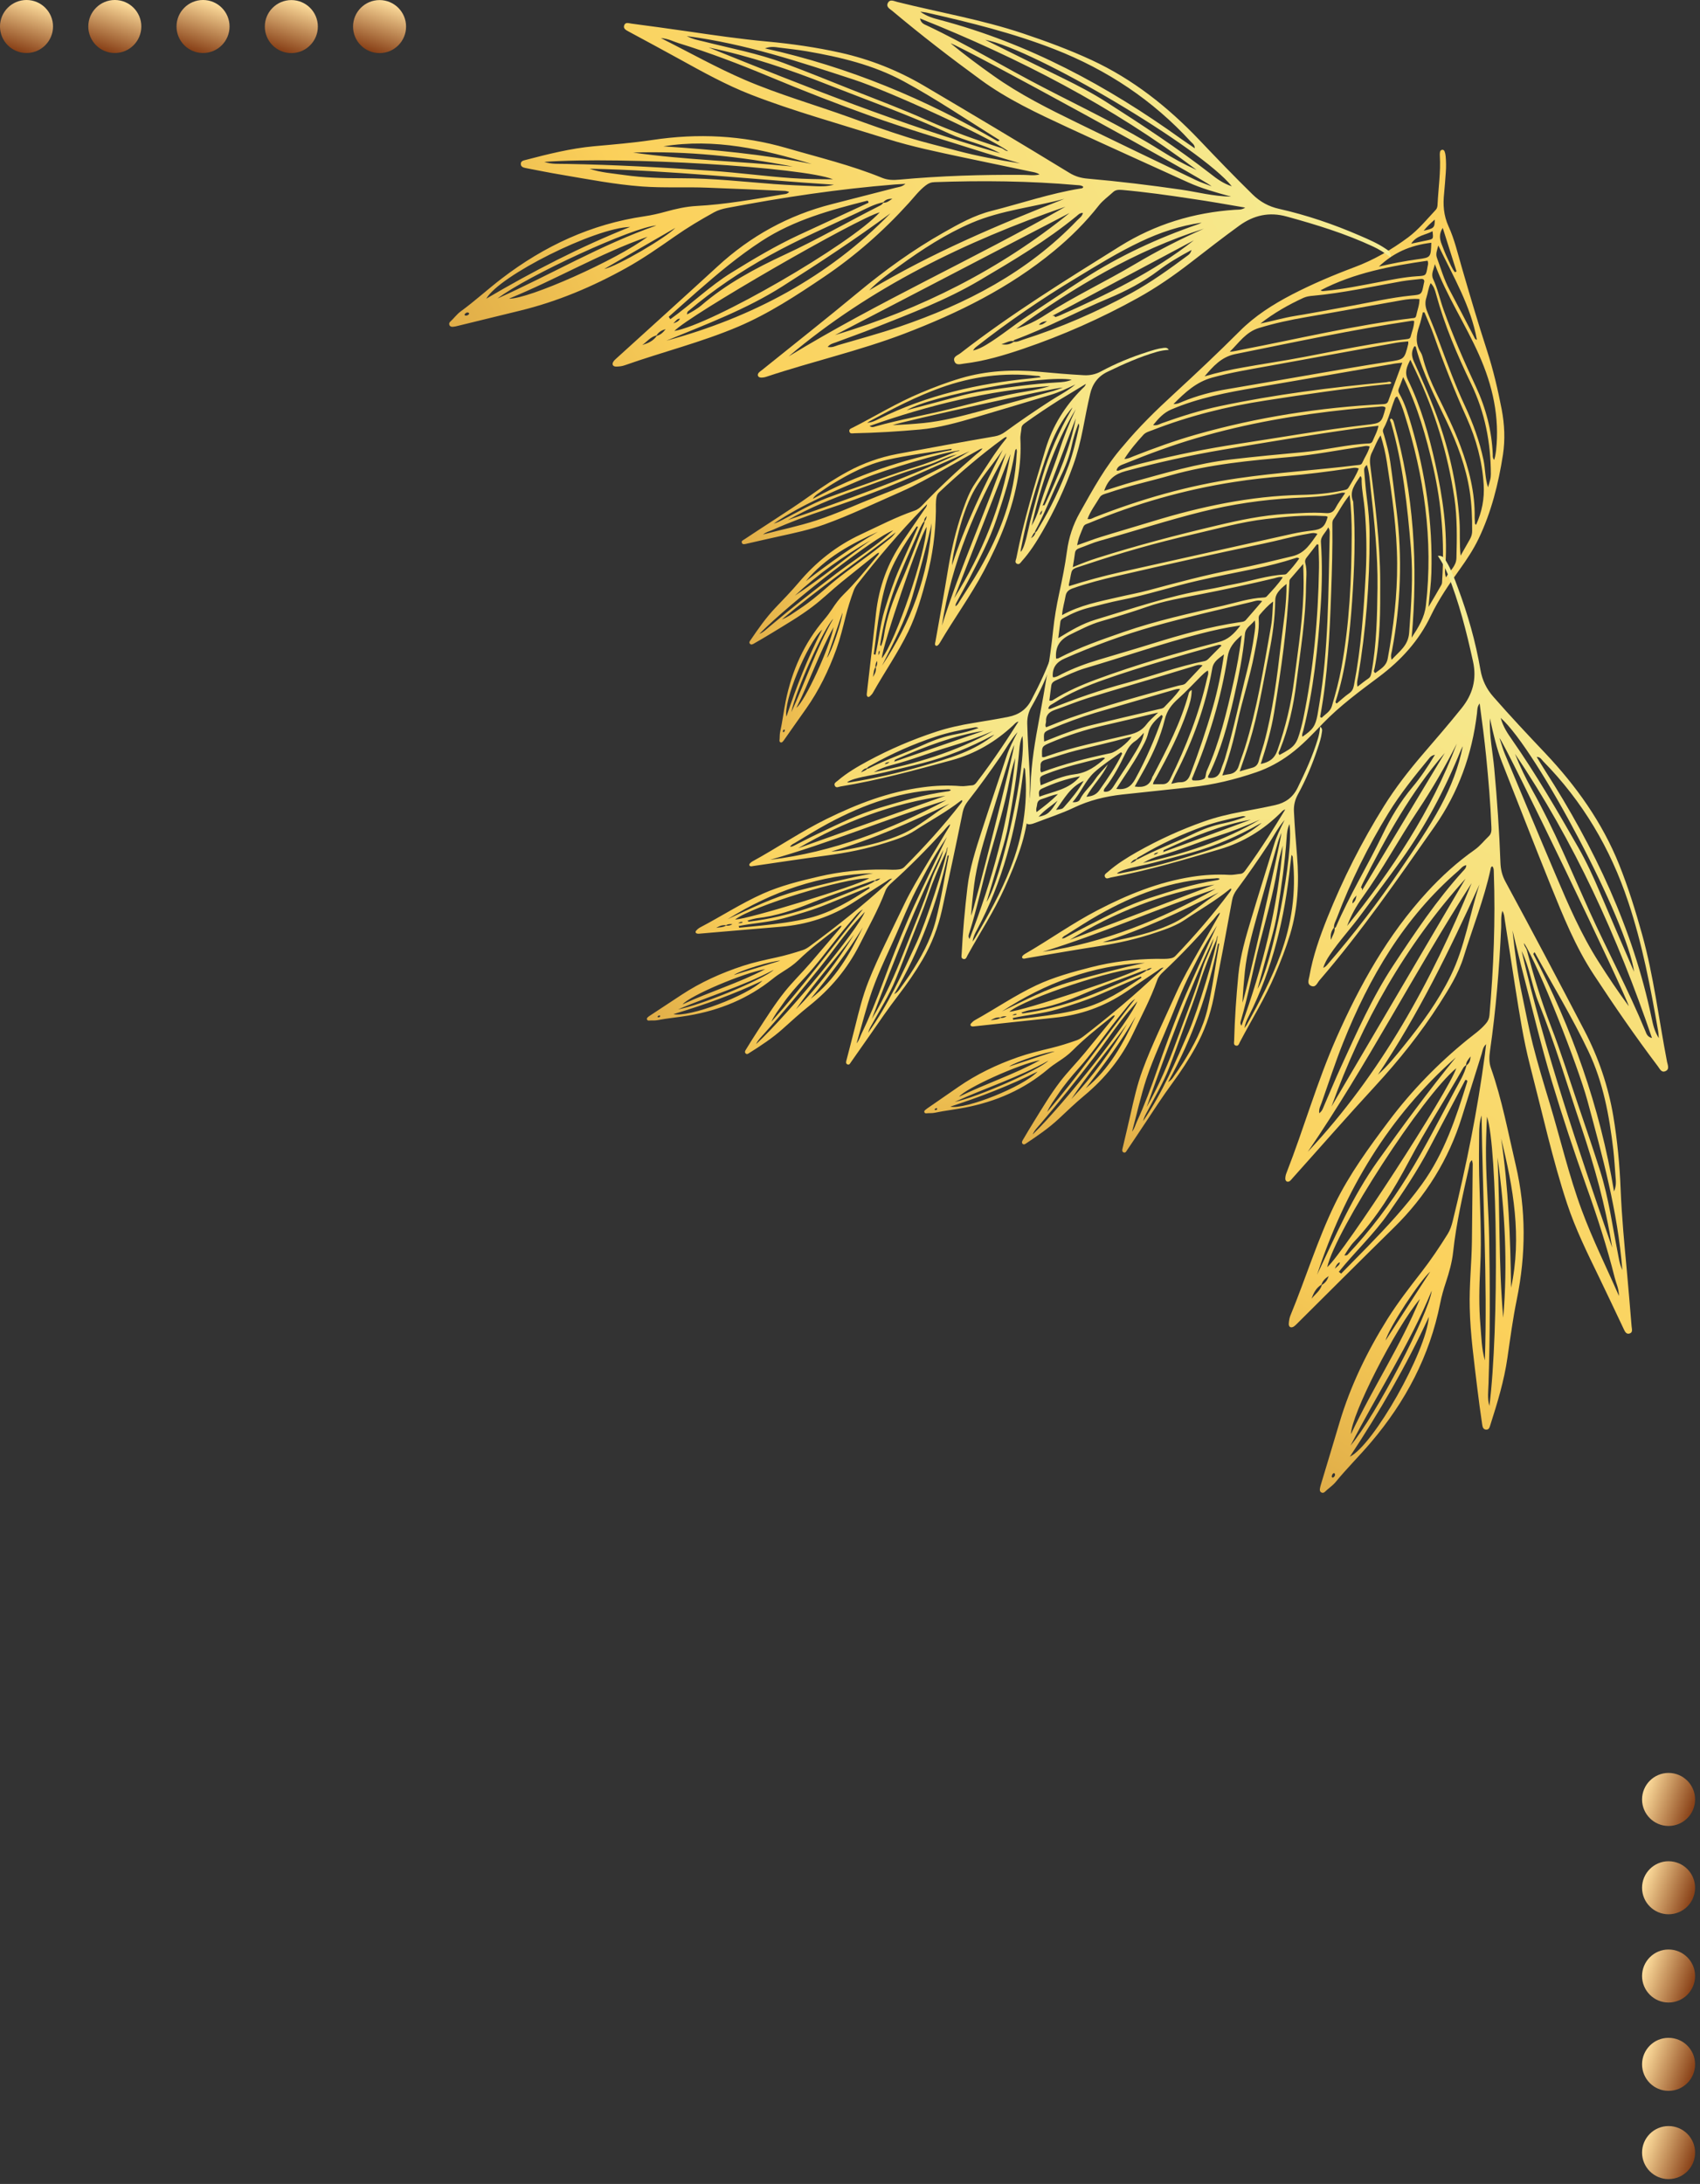 <svg width="211" height="271" viewBox="0 0 211 271" fill="none" xmlns="http://www.w3.org/2000/svg">
<rect x="0" y="0" width="211" height="271" fill="#333333" stroke="none"/>
<path d="M207.1 270.4C208.917 270.4 210.39 268.927 210.39 267.11C210.39 265.293 208.917 263.82 207.1 263.82C205.283 263.82 203.81 265.293 203.81 267.11C203.81 268.927 205.283 270.4 207.1 270.4Z" fill="url(#paint0_linear_30_600)"/>
<path d="M207.1 259.45C208.917 259.45 210.39 257.977 210.39 256.16C210.39 254.343 208.917 252.87 207.1 252.87C205.283 252.87 203.81 254.343 203.81 256.16C203.81 257.977 205.283 259.45 207.1 259.45Z" fill="url(#paint1_linear_30_600)"/>
<path d="M207.1 248.49C208.917 248.49 210.39 247.017 210.39 245.2C210.39 243.383 208.917 241.91 207.1 241.91C205.283 241.91 203.81 243.383 203.81 245.2C203.81 247.017 205.283 248.49 207.1 248.49Z" fill="url(#paint2_linear_30_600)"/>
<path d="M207.1 237.54C208.917 237.54 210.39 236.067 210.39 234.25C210.39 232.433 208.917 230.96 207.1 230.96C205.283 230.96 203.81 232.433 203.81 234.25C203.81 236.067 205.283 237.54 207.1 237.54Z" fill="url(#paint3_linear_30_600)"/>
<path d="M207.1 226.58C208.917 226.58 210.39 225.107 210.39 223.29C210.39 221.473 208.917 220 207.1 220C205.283 220 203.81 221.473 203.81 223.29C203.81 225.107 205.283 226.58 207.1 226.58Z" fill="url(#paint4_linear_30_600)"/>
<path d="M134.01 63.64C133.18 65.11 132.65 66.71 132.43 68.4C132.19 70.17 131.84 71.91 131.46 73.65C131.13 75.16 130.87 76.69 130.71 78.22C130.33 81.87 129.67 85.47 129.01 89.07C128.49 91.85 128 94.62 127.92 97.46C127.89 98.64 127.72 99.8 127.43 100.95C127.36 101.21 127.3 101.48 127.3 101.74C127.29 102.18 127.5 102.35 127.93 102.27C128.13 102.24 128.32 102.17 128.51 102.1C130.1 101.48 131.74 100.96 133.29 100.22C135.19 99.31 137.21 98.82 139.29 98.59C142.13 98.28 144.97 97.98 147.81 97.68C150.6 97.39 153.3 96.73 155.95 95.82C157.45 95.3 158.83 94.55 160.11 93.6C161.63 92.48 162.91 91.1 164.22 89.74C166.33 87.56 168.77 85.77 171.19 83.96C173.89 81.93 176.11 79.51 177.58 76.43C178.57 74.36 179.87 72.48 181.2 70.62C182.06 69.42 182.88 68.18 183.52 66.85C185.1 63.55 185.98 60.04 186.54 56.44C186.83 54.56 186.74 52.68 186.39 50.82C185.91 48.34 185.34 45.89 184.56 43.49C183.45 40.07 182.43 36.62 181.43 33.17C180.93 31.46 180.53 29.7 179.79 28.09C179.17 26.72 179.09 25.41 179.24 23.99C179.33 23.12 179.38 22.25 179.45 21.38C179.5 20.71 179.49 20.04 179.43 19.37C179.41 19.17 179.37 18.97 179.3 18.79C179.26 18.68 179.15 18.56 178.99 18.59C178.84 18.61 178.75 18.73 178.73 18.86C178.7 19.02 178.7 19.19 178.71 19.36C178.83 21.35 178.53 23.32 178.43 25.3C178.42 25.57 178.4 25.83 178.19 26.05C177.09 27.23 176.07 28.49 174.77 29.46C172.71 30.99 170.51 32.26 168.1 33.16C165.46 34.15 162.86 35.25 160.35 36.55C157.99 37.78 155.76 39.19 153.86 41.1C151.2 43.76 148.46 46.34 145.69 48.89C143.49 50.91 141.35 53 139.44 55.3C137.22 57.81 135.64 60.75 134.01 63.64ZM172.31 49.76C172.2 50.07 172 50.13 171.7 50.15C163.82 50.56 156.08 51.76 148.48 53.92C145.83 54.67 143.24 55.62 140.68 56.62C140.35 56.75 140.02 56.94 139.55 56.95C140.26 55.83 141.07 54.88 141.92 53.95C142.21 53.64 142.61 53.54 142.98 53.4C147.54 51.62 152.25 50.44 157.08 49.7C162.09 48.92 167.11 48.19 172.15 47.67C172.33 47.65 172.55 47.71 172.7 47.51C172.52 47.25 172.27 47.41 172.07 47.43C165.15 48.08 158.25 48.95 151.44 50.39C148.97 50.91 146.57 51.67 144.2 52.52C143.9 52.63 143.61 52.84 143.12 52.75C143.79 51.92 144.42 51.22 145.38 50.81C148.75 49.37 152.3 48.7 155.88 48.09C161.64 47.11 167.39 46.1 173.15 45.11C173.38 45.07 173.61 45.06 174.05 45.01C173.43 46.69 172.86 48.22 172.31 49.76ZM173.05 52.6C172.98 52.36 172.95 52.07 172.67 51.93C172.39 52.09 172.61 52.3 172.65 52.45C174.12 57.55 174.68 62.79 175.12 68.05C175.41 71.54 175.16 75.03 174.9 78.52C174.78 80.14 173.67 80.82 172.73 81.87C172.56 81.37 172.71 81.06 172.77 80.74C173.87 74.95 174.07 69.13 173.33 63.28C173.08 61.28 172.84 59.28 172.55 57.28C172.39 56.15 172.09 55.04 171.77 53.95C171.69 53.69 171.56 53.46 171.72 53.18C172.36 52.03 172.63 50.73 173.11 49.52C173.16 49.4 173.2 49.26 173.42 49.2C173.81 49.87 174.08 50.62 174.31 51.36C176.77 59.1 177.91 66.98 176.98 75.11C176.81 76.63 176.09 77.78 175.21 79.13C176.03 70.03 175.47 61.24 173.05 52.6ZM134.46 65.38C134.6 65.05 134.92 65.01 135.19 64.9C140.98 62.49 146.98 60.77 153.18 59.81C155.27 59.48 157.38 59.25 159.49 59.08C162.17 58.87 164.84 58.52 167.5 58.13C167.86 58.08 168.22 57.96 168.65 58.14C168.32 58.99 167.84 59.73 167.38 60.5C167.22 60.77 166.97 60.79 166.7 60.85C164.99 61.23 163.24 61.38 161.5 61.41C155.16 61.55 149.04 62.86 143 64.71C140.88 65.36 138.75 65.97 136.63 66.63C135.68 66.92 134.76 67.29 133.69 67.66C133.85 66.76 134.17 66.08 134.46 65.38ZM132.25 73.98C132.34 73.44 132.65 73.18 133.14 73.01C134.95 72.37 136.8 71.9 138.66 71.47C144.71 70.07 150.76 68.72 156.84 67.45C158.68 67.07 160.49 66.54 162.34 66.24C162.69 66.18 163.05 66.05 163.52 66.25C162.66 67.42 162.01 68.64 160.4 69.02C158.05 69.59 155.71 70.17 153.34 70.63C149.71 71.32 146.15 72.28 142.58 73.24C141.32 73.58 140.03 73.81 138.75 74.11C136.44 74.65 134.09 75.07 131.82 76.33C131.89 75.41 132.13 74.7 132.25 73.98ZM132.66 72.55C133.19 70.35 132.6 70.78 134.83 70.04C139.16 68.59 143.55 67.34 148.01 66.32C151.05 65.62 154.07 64.76 157.17 64.4C159.5 64.12 161.85 63.89 164.21 64.03C164.41 64.04 164.61 64.01 164.79 64.13C164.46 65.36 164.05 65.69 162.87 65.83C162.04 65.93 161.2 66.06 160.39 66.24C153.28 67.82 146.17 69.41 139.06 71C136.93 71.48 134.83 72.05 132.69 72.73C132.67 72.62 132.65 72.58 132.66 72.55ZM136.5 61.71C136.72 61.35 137.17 61.29 137.55 61.16C140.09 60.29 142.72 59.72 145.3 58.98C150.18 57.59 155.19 57.15 160.21 56.7C163.16 56.44 166.05 55.86 168.98 55.43C169.31 55.38 169.63 55.26 170 55.41C169.82 56.14 169.38 56.74 169.09 57.41C168.96 57.72 168.7 57.69 168.43 57.72C163.5 58.33 158.54 58.63 153.62 59.35C147.51 60.24 141.62 61.92 135.88 64.18C135.61 64.29 135.36 64.49 134.98 64.4C135.34 63.41 135.98 62.59 136.5 61.71ZM165.76 63.04C165.48 63.58 165.1 63.71 164.54 63.67C162.89 63.55 161.25 63.68 159.61 63.77C156.71 63.94 153.89 64.53 151.08 65.2C146.08 66.38 141.11 67.68 136.22 69.23C135.23 69.54 134.26 69.91 133.15 70.38C133.26 69.71 133.36 69.18 133.42 68.64C133.46 68.29 133.66 68.13 133.97 68.02C134.83 67.72 135.65 67.34 136.52 67.1C140.76 65.92 144.94 64.55 149.21 63.49C152.91 62.57 156.65 62.02 160.45 61.8C162.49 61.69 164.55 61.65 166.55 61.14C166.64 61.12 166.74 61.15 166.97 61.16C166.52 61.86 166.08 62.42 165.76 63.04ZM171.96 50.67C171.47 52.47 171.47 52.51 169.51 52.73C164.21 53.34 158.96 54.28 153.68 55.08C149.83 55.66 146.02 56.44 142.23 57.37C141.15 57.63 140.09 57.92 139.05 58.31C138.9 58.37 138.75 58.47 138.58 58.36C138.71 57.81 139.2 57.7 139.62 57.53C142.57 56.33 145.56 55.22 148.62 54.33C154.73 52.54 160.97 51.47 167.29 50.81C168.56 50.68 169.83 50.57 171.1 50.47C171.36 50.45 171.63 50.36 171.94 50.54C171.96 50.6 171.97 50.64 171.96 50.67ZM132.8 78.76C134.07 78.14 135.31 77.48 136.67 77.09C138.57 76.54 140.47 75.96 142.34 75.31C144.44 74.57 146.63 74.21 148.8 73.78C151.93 73.17 155.05 72.5 158.15 71.76C158.47 71.68 158.78 71.53 159.22 71.63C158.63 72.52 157.92 73.25 157.23 74C157.11 74.14 156.93 74.14 156.76 74.15C155.07 74.24 153.46 74.77 151.83 75.15C147.68 76.11 143.51 77.02 139.47 78.42C136.71 79.38 133.95 80.33 131.35 81.69C131.29 81.72 131.22 81.71 131.08 81.73C130.96 80.28 131.5 79.4 132.8 78.76ZM139.71 58.46C143.7 57.39 147.72 56.49 151.8 55.8C157.26 54.88 162.72 53.96 168.21 53.19C169.14 53.06 170.07 52.96 171.09 52.83C170.96 53.56 170.61 54.12 170.37 54.73C170.29 54.94 170.13 55.02 169.9 55.03C167.18 55.15 164.53 55.85 161.82 56.1C158.81 56.37 155.8 56.66 152.8 57.01C148.61 57.5 144.59 58.71 140.54 59.82C139.42 60.13 138.32 60.51 137.05 60.9C137.54 59.46 138.38 58.82 139.71 58.46ZM172.13 57.31C172.78 61.49 173.39 65.68 173.41 69.92C173.43 73.89 172.96 77.82 172.24 81.72C172.06 82.7 171.31 83.02 170.7 83.52C170.4 83.34 170.57 83.12 170.6 82.96C171.34 79.38 171.32 75.76 171.31 72.14C171.29 67.3 170.68 62.5 170.07 57.71C169.99 57.11 170.04 56.59 170.32 56.07C170.66 55.42 170.88 54.71 171.36 54.03C171.71 55.16 171.96 56.23 172.13 57.31ZM174.79 42.67C174.3 44.64 174.29 44.59 172.27 44.9C169.42 45.33 166.57 45.84 163.73 46.32C159.93 46.97 156.13 47.65 152.32 48.29C150.42 48.61 148.58 49.1 146.8 49.83C146.47 49.96 146.15 50.15 145.65 50.14C147.1 48.67 148.5 47.39 150.47 46.85C152.74 46.23 155.06 45.85 157.37 45.43C162.69 44.47 168 43.49 173.32 42.53C173.78 42.45 174.25 42.42 174.78 42.36C174.79 42.54 174.81 42.61 174.79 42.67ZM167.77 66.28C167.75 71.83 167.5 77.36 166.5 82.83C166.2 84.45 165.78 86.04 165.31 87.62C165.1 88.33 164.47 88.62 164.06 89.06C163.85 89.04 163.85 88.93 163.87 88.84C164.81 83.77 165.04 78.64 165.22 73.5C165.32 70.72 165.41 67.93 165.37 65.14C165.37 64.9 165.35 64.67 165.49 64.46C166.15 63.53 166.64 62.49 167.52 61.42C167.71 63.21 167.77 64.74 167.77 66.28ZM175.77 39.19C175.7 39.51 175.45 39.46 175.22 39.49C168.11 40.36 161.15 42.04 154.13 43.39C153.64 43.48 153.16 43.62 152.63 43.65C153.76 42.56 154.62 41.2 156.26 40.7C158.19 40.11 160.15 39.69 162.14 39.35C166.08 38.68 170.01 37.95 173.94 37.26C174.66 37.13 175.4 37.04 176.18 37.11C176.19 37.85 175.91 38.5 175.77 39.19ZM153.31 43.94C160.61 42.47 167.89 40.91 175.26 39.8C175.32 39.79 175.39 39.81 175.52 39.82C175.53 40.5 175.25 41.11 175.09 41.75C175.02 42.05 174.79 42.06 174.55 42.09C168.91 42.74 163.4 44.13 157.8 45C156.64 45.18 155.49 45.39 154.33 45.59C152.71 45.87 151.11 46.23 149.51 46.7C150.56 45.47 151.59 44.29 153.31 43.94ZM130.66 83.87C130.64 82.78 131.16 82.14 132.17 81.7C135.74 80.14 139.39 78.79 143.14 77.73C147.18 76.59 151.27 75.68 155.35 74.69C155.72 74.6 156.11 74.42 156.66 74.59C155.94 75.42 155.29 76.2 154.61 76.96C154.4 77.18 154.06 77.18 153.76 77.22C150.13 77.77 146.61 78.75 143.11 79.84C140.87 80.54 138.61 81.19 136.36 81.87C134.78 82.34 133.24 82.91 131.77 83.65C131.45 83.81 131.14 84.03 130.71 84.05C130.67 83.94 130.66 83.91 130.66 83.87ZM177.99 41.69C179.2 45.14 180.55 48.53 182.05 51.87C183.22 54.49 183.97 57.23 184.15 60.12C184.26 61.88 183.94 63.51 183.21 65.12C183.01 65.02 183.08 64.85 183.06 64.72C183.05 64.55 183.03 64.38 183.03 64.22C183.09 61.15 182.34 58.24 181.28 55.38C180.44 53.11 179.35 50.96 178.29 48.79C177.65 47.49 177.1 46.16 176.7 44.77C176.6 44.42 176.53 44.03 176.34 43.73C175.66 42.67 175.76 41.59 176.15 40.47C176.35 39.91 176.45 39.33 176.6 38.76C176.67 38.76 176.73 38.76 176.8 38.76C177.2 39.74 177.65 40.7 177.99 41.69ZM131.61 77.18C131.65 76.85 131.88 76.76 132.12 76.63C133.1 76.09 134.11 75.67 135.2 75.4C136.5 75.08 137.8 74.72 139.12 74.46C142.36 73.83 145.49 72.78 148.7 72.05C151.02 71.52 153.37 71.06 155.7 70.58C157.41 70.23 159.1 69.8 160.77 69.26C160.9 69.22 161.01 69.14 161.26 69.3C160.79 69.96 160.28 70.6 159.7 71.18C159.64 71.24 159.53 71.29 159.43 71.29C157.3 71.4 155.29 72.1 153.21 72.48C152.09 72.69 150.98 72.97 149.85 73.15C145.09 73.93 140.55 75.52 135.95 76.9C134.36 77.38 132.94 78.21 131.35 79.19C131.45 78.36 131.54 77.77 131.61 77.18ZM158.14 88.42C159.02 83.09 159.78 77.75 160.03 72.35C160.04 72.18 160.01 72.01 160.12 71.87C160.61 71.29 161.11 70.72 161.75 69.98C161.77 70.84 161.8 71.52 161.8 72.21C161.81 76.29 161.15 80.3 160.64 84.32C160.26 87.32 159.56 90.24 158.55 93.11C158.18 94.16 157.52 94.58 156.48 94.8C157.18 92.66 157.79 90.57 158.14 88.42ZM163.71 70.48C163.61 76.77 163.03 83 161.76 89.16C161.68 89.55 161.58 89.94 161.48 90.33C160.94 92.39 160.73 92.65 158.81 93.68C158.58 93.45 158.78 93.24 158.86 93.04C159.93 90.38 160.55 87.6 160.9 84.76C161.4 80.77 162.07 76.79 162.1 72.75C162.11 71.79 162.26 70.81 162.01 69.86C161.95 69.62 162 69.41 162.16 69.2C162.6 68.65 163.02 68.09 163.45 67.54C163.51 67.55 163.58 67.57 163.64 67.58C163.67 68.56 163.73 69.53 163.71 70.48ZM147.55 86.02C146.57 89.65 144.85 92.95 143.12 96.26C143.09 96.32 143.03 96.37 143.02 96.43C142.71 97.5 141.94 97.76 140.84 97.6C141.28 96.82 141.7 96.08 142.11 95.33C143.16 93.41 144.05 91.4 144.57 89.28C144.85 88.14 145.44 87.42 146.24 86.7C147.21 85.83 148.11 84.87 149.03 83.94C149.29 83.68 149.56 83.42 149.91 83.2C150.05 83.57 149.89 83.88 149.82 84.18C148.84 88.53 147.22 92.64 145.26 96.63C145.04 97.09 144.77 97.31 144.27 97.31C143.9 97.3 143.54 97.32 143.11 97.32C143.14 97 143.36 96.72 143.53 96.41C144.99 93.76 146.38 91.08 147.36 88.21C147.64 87.4 147.92 86.57 147.91 85.61C147.63 85.77 147.59 85.89 147.55 86.02ZM151.24 79.68C146.11 81.01 141.02 82.48 136.05 84.32C134.22 85 132.44 85.77 130.79 86.81C130.65 86.9 130.52 87.01 130.24 86.93C130.32 86.33 130.4 85.71 130.48 85.09C130.53 84.65 130.88 84.51 131.22 84.35C132.38 83.82 133.53 83.26 134.75 82.9C139.51 81.5 144.2 79.86 149.01 78.63C150.57 78.23 152.13 77.87 153.96 77.61C153.14 78.7 152.41 79.38 151.24 79.68ZM165.76 87.09C167.08 83.04 167.52 78.84 167.82 74.62C168.1 70.57 168.27 66.51 167.97 62.45C167.96 62.38 167.98 62.31 167.96 62.25C167.41 60.98 168.2 60.07 168.85 59.07C169.05 59.26 169 59.49 169 59.69C169.03 60.9 169.29 62.09 169.39 63.29C169.61 65.87 169.65 68.45 169.52 71.03C169.27 75.72 168.94 80.4 168.05 85.03C167.97 85.45 167.84 85.76 167.47 86.02C166.92 86.4 166.43 86.86 165.92 87.29C165.91 87.3 165.87 87.27 165.84 87.26C165.81 87.21 165.75 87.14 165.76 87.09ZM179.4 70.13C179.69 65.83 179.06 61.63 178.13 57.46C177.33 53.92 176.36 50.43 174.76 47.16C174.3 46.22 174.59 45.53 175.05 44.64C175.32 45.21 175.53 45.65 175.74 46.1C178.11 51.11 179.71 56.34 180.52 61.82C180.88 64.29 180.83 66.77 180.77 69.25C180.74 70.27 179.93 70.84 179.47 71.64C179.29 71.12 179.36 70.63 179.4 70.13ZM184.13 57.08C183.64 54.74 182.82 52.5 181.81 50.34C180.66 47.88 179.72 45.33 178.77 42.79C178.26 41.41 177.71 40.04 177.15 38.68C176.91 38.1 176.84 37.53 177.04 36.93C177.23 36.37 177.27 35.76 177.57 35.13C177.98 35.54 178.11 36.02 178.24 36.49C179.29 40.36 180.86 44.03 182.59 47.62C184.31 51.19 185.03 54.91 185.04 58.82C185.04 59.05 185.02 59.29 184.96 59.52C184.89 59.84 184.78 60.15 184.69 60.47C184.32 59.35 184.36 58.2 184.13 57.08ZM177.88 57.96C178.94 62.58 179.3 67.25 179 71.97C178.99 72.17 179 72.39 178.91 72.56C178.43 73.42 177.92 74.27 177.3 75.32C177.44 73.75 177.62 72.42 177.66 71.09C177.84 64.86 176.93 58.77 175.18 52.79C174.78 51.44 174.39 50.08 173.68 48.85C173.55 48.62 173.52 48.43 173.62 48.2C173.79 47.8 173.93 47.4 174.16 46.79C175.97 50.48 177.01 54.18 177.88 57.96ZM161.8 36.95C162.16 36.79 162.58 36.73 162.97 36.7C166.69 36.36 170.33 35.55 174 34.9C174.76 34.77 175.53 34.71 176.3 34.62C176.72 34.57 176.86 34.75 176.73 35.15C176.72 35.18 176.72 35.22 176.71 35.25C176.45 36.58 176.45 36.55 175.12 36.68C172.64 36.93 170.22 37.5 167.78 37.94C165.4 38.37 163.03 38.83 160.65 39.22C159.23 39.45 157.85 39.87 156.44 40.15C158.11 38.84 159.91 37.82 161.8 36.95ZM183.58 44.05C185.26 47.83 186.14 51.74 185.69 55.89C185.66 56.16 185.61 56.42 185.56 56.68C185.54 56.78 185.51 56.87 185.45 57.07C185.25 56.83 185.28 56.61 185.28 56.41C185.16 53.45 184.43 50.65 183.18 47.97C181.72 44.84 180.33 41.68 179.17 38.43C178.72 37.17 178.45 35.84 177.88 34.63C177.57 33.98 177.98 33.39 178.09 32.77C179.55 36.72 181.89 40.23 183.58 44.05ZM159 79.79C158.51 83.99 157.99 88.19 156.87 92.28C156.67 92.99 156.42 93.69 156.24 94.4C156.12 94.88 155.87 95.16 155.39 95.28C154.91 95.4 154.43 95.56 153.87 95.72C154.29 94.47 154.7 93.35 155.05 92.2C156.17 88.57 156.76 84.82 157.5 81.1C157.94 78.92 158.25 76.74 158.28 74.51C158.29 73.79 158.66 73.27 159.68 72.46C159.7 75.01 159.28 77.39 159 79.79ZM152.37 94.3C152.86 92.8 153.23 91.27 153.57 89.73C154.19 86.84 155.14 84.04 155.69 81.13C155.95 79.71 156.32 78.31 156.23 76.85C156.22 76.65 156.21 76.45 156.36 76.28C156.85 75.71 157.35 75.14 158.02 74.64C157.94 75.66 157.94 76.69 157.76 77.69C156.85 82.78 156.05 87.89 154.5 92.83C154.27 93.57 153.98 94.28 153.76 95.02C153.56 95.69 153.13 96.01 152.47 96.08C152.27 96.1 152.08 96.16 151.71 96.23C151.96 95.49 152.18 94.9 152.37 94.3ZM147.2 84.75C146.95 85.02 146.59 85 146.27 85.08C141.76 86.29 137.27 87.53 132.86 89.07C131.85 89.42 130.86 89.85 129.84 90.25C129.66 90 129.84 89.75 129.83 89.51C129.79 88.7 130.26 88.32 130.96 88.08C132.32 87.61 133.66 87.05 135.03 86.62C138.17 85.65 141.33 84.73 144.48 83.79C145.7 83.42 146.92 83.04 148.14 82.68C148.45 82.59 148.76 82.42 149.26 82.56C148.53 83.34 147.86 84.05 147.2 84.75ZM181.15 64.67C180.83 59.88 179.74 55.25 178.02 50.78C177.25 48.78 176.38 46.81 175.49 44.86C175.18 44.18 175.16 43.6 175.54 42.98C175.76 42.94 175.75 43.14 175.77 43.23C176.64 46.42 178.15 49.34 179.56 52.31C180.88 55.07 181.95 57.93 182.42 60.98C182.67 62.61 182.72 64.25 182.72 65.9C182.72 66.25 182.63 66.56 182.47 66.86C182.08 67.56 181.68 68.26 181.29 68.95C181.12 67.47 181.24 66.07 181.15 64.67ZM168.56 84.01C169.54 78.21 170 72.36 169.99 66.47C169.99 64.86 169.85 63.25 169.63 61.65C169.49 60.59 169.42 59.51 169.32 58.44C169.29 58.16 169.37 57.93 169.65 57.69C169.97 58.67 170.02 59.63 170.12 60.58C170.58 64.68 171.02 68.79 170.97 72.93C170.93 76.45 170.86 79.98 170.22 83.46C170.16 83.77 170.11 84.02 169.82 84.21C169.39 84.5 168.98 84.83 168.49 85.21C168.37 84.7 168.5 84.35 168.56 84.01ZM165.04 66.25C164.86 73.36 164.92 80.49 163.72 87.54C163.65 87.94 163.59 88.34 163.52 88.73C163.26 90.1 162.95 90.54 161.65 91.42C161.56 91.14 161.7 90.91 161.76 90.67C163.03 85.6 163.58 80.43 163.92 75.23C164.09 72.58 164.13 69.93 163.95 67.28C163.9 66.54 164.53 66.13 164.86 65.44C165.08 65.79 165.04 66.03 165.04 66.25ZM130.75 87.28C132.76 85.97 134.97 85.07 137.22 84.28C141.78 82.68 146.44 81.39 151.09 80.06C151.24 80.02 151.41 79.95 151.62 80.1C151.06 80.66 150.53 81.2 150 81.74C149.85 81.89 149.7 82 149.49 82.04C146.22 82.69 143.1 83.86 139.89 84.73C136.64 85.6 133.47 86.69 130.36 87.96C130.31 87.98 130.24 87.96 130.11 87.96C130.18 87.5 130.51 87.44 130.75 87.28ZM130.51 90.43C132.27 89.69 134.06 89.02 135.89 88.47C139.1 87.52 142.32 86.59 145.54 85.65C145.82 85.57 146.09 85.46 146.48 85.49C145.88 86.38 145.17 87.03 144.52 87.73C144.32 87.94 144.05 87.95 143.79 88.01C141.08 88.64 138.37 89.28 135.67 89.93C133.87 90.36 132.14 90.99 130.43 91.69C130.16 91.8 129.88 91.91 129.6 92.02C129.52 90.85 129.52 90.85 130.51 90.43ZM153.11 84.59C152.26 88.36 151.37 92.11 149.78 95.66C149.64 95.98 149.68 96.51 149.46 96.63C149.05 96.86 148.51 96.87 148.05 96.84C147.86 96.67 147.98 96.56 148.02 96.45C150.04 91.63 151.56 86.67 152.37 81.51C152.55 80.37 153.13 79.66 154.11 78.82C153.87 80.92 153.52 82.77 153.11 84.59ZM142.33 89.85C141.77 90.6 141.1 90.95 140.15 91.17C136.72 91.99 133.25 92.66 129.92 93.84C129.74 93.91 129.55 94.01 129.34 93.93C129.3 92.63 129.29 92.61 130.41 92.14C132.49 91.26 134.62 90.57 136.82 90.06C139.07 89.55 141.32 89 143.75 88.42C143.17 88.99 142.69 89.37 142.33 89.85ZM150.52 87.81C149.72 90.61 148.77 93.37 147.74 96.1C147.49 96.76 147.16 97.09 146.45 97.07C146.16 97.06 145.86 97.17 145.38 97.26C145.61 96.74 145.72 96.45 145.87 96.17C148.04 91.98 149.65 87.59 150.47 82.92C150.62 82.06 151.3 81.68 151.92 81.2C151.59 83.46 151.14 85.65 150.52 87.81ZM155.69 78.67C155.48 80.17 155.18 81.65 154.81 83.12C153.87 86.8 153.12 90.52 152.03 94.15C151.9 94.6 151.69 95.03 151.56 95.48C151.33 96.29 150.83 96.64 149.99 96.52C149.88 96.35 150.01 96.2 150.07 96.08C151.56 93.04 152.41 89.8 153.16 86.52C153.75 83.93 154.27 81.33 154.52 78.68C154.59 77.88 155.25 77.61 155.74 76.98C155.86 77.69 155.76 78.18 155.69 78.67ZM177.18 33.12C176.99 34.23 176.99 34.21 175.86 34.28C174.28 34.38 172.74 34.71 171.19 35C168.95 35.42 166.71 35.89 164.43 36.1C164.28 36.11 164.12 36.18 163.91 36.02C168.11 33.84 172.63 33.01 177.18 32.35C177.32 32.67 177.22 32.9 177.18 33.12ZM129.15 95.05C129.11 94.59 129.35 94.4 129.75 94.28C131.04 93.9 132.3 93.45 133.6 93.12C135.75 92.58 137.91 92.11 140.04 91.5C140.16 91.46 140.29 91.46 140.45 91.44C139.99 92.16 138.55 93.31 137.84 93.46C134.92 94.07 132.03 94.8 129.24 95.85C129.04 95.58 129.17 95.3 129.15 95.05ZM141.43 93.34C141.85 92.58 142.31 91.81 142.51 90.97C142.75 89.94 143.44 89.34 144.15 88.72C144.35 88.81 144.31 88.95 144.26 89.07C143.34 91.7 142.24 94.24 140.9 96.68C140.38 97.63 139.72 98.05 138.55 97.89C139.54 96.34 140.57 94.89 141.43 93.34ZM182.93 41.75C181.93 39.82 180.93 37.89 179.91 35.97C179.23 34.69 178.83 33.31 178.34 31.96C178.17 31.48 178.37 31.05 178.52 30.46C180.4 34.35 182.55 37.97 183.31 42.16C183.07 42.14 183.03 41.93 182.93 41.75ZM136.43 98.09C136.04 98.63 135.52 98.81 134.84 98.87C135.65 97.41 136.84 96.31 137.5 94.85C136.96 95.48 136.35 96.06 135.9 96.74C135.33 97.61 134.49 98.26 134.03 99.22C133.92 99.45 133.59 99.59 133.12 99.54C134.19 98.33 134.71 96.85 135.82 95.84C136.84 94.91 138.03 94.16 139.14 93.34C139.19 93.39 139.24 93.45 139.29 93.5C138.5 95.13 137.47 96.62 136.43 98.09ZM129.81 96.06C132.06 95.17 134.41 94.64 136.75 94.04C136.88 94.01 137.01 93.99 137.16 94.09C136.07 95.05 134.97 95.88 133.44 96.07C131.95 96.25 130.56 96.87 129.17 97.45C129.01 96.39 129 96.38 129.81 96.06ZM175.96 32.17C174.37 32.39 172.8 32.69 171.14 33.08C173 31.34 174.99 30.45 177.65 30.12C177.59 31.95 177.59 31.95 175.96 32.17ZM141 93.22C140.12 94.72 139.12 96.14 138.19 97.61C137.91 98.05 137.59 98.31 137.03 98.24C136.94 97.99 137.12 97.82 137.25 97.65C138.24 96.37 138.98 94.95 139.68 93.5C139.97 92.89 140.31 92.35 140.9 91.96C141.31 91.69 141.63 91.28 141.98 90.93C141.85 91.81 141.41 92.51 141 93.22ZM129 98.86C128.91 98.38 128.89 98.05 129.32 97.86C130.8 97.19 132.32 96.64 134.06 96.33C132.68 97.99 130.77 98.19 129 98.86ZM180.78 33.68C180.72 33.71 180.65 33.75 180.59 33.78C180.18 33.3 179.98 32.69 179.7 32.14C179.4 31.54 179.17 30.91 178.93 30.29C178.68 29.65 178.59 29 179.07 28.28C179.64 30.07 180.21 31.88 180.78 33.68ZM134.51 96.9C133.81 98.1 132.98 99.12 132.1 100.11C131.85 100.4 131.83 100.38 131.07 100.5C132.07 99.14 132.83 97.65 134.51 96.9ZM128.66 100.77C128.54 100.37 128.7 100.12 128.72 99.86C128.75 99.48 128.93 99.26 129.31 99.15C129.91 98.98 130.47 98.68 131.31 98.54C130.4 99.46 129.55 100.09 128.66 100.77ZM177.8 28.69C177.92 29.66 177.92 29.66 177.1 29.83C176.49 29.96 175.88 30.09 175.15 30.24C175.85 29.17 176.94 29.18 177.8 28.69ZM128.91 101.35C129.65 100.49 130.52 100 131.26 99.35C130.34 100.85 130.02 101.13 128.91 101.35ZM178.08 27.25C178.07 28.27 177.99 28.34 176.7 28.63C177.13 28.09 177.57 27.69 178.08 27.25Z" fill="url(#paint5_linear_30_600)"/>
<path d="M154.55 25.76C154.11 26.07 153.7 26 153.3 26.03C148.18 26.37 143.4 27.82 139.03 30.54C132.27 34.76 125.49 38.95 119.18 43.85C118.85 44.1 118.25 44.26 118.46 44.83C118.67 45.4 119.25 45.16 119.65 45.12C122.17 44.82 124.58 44.1 126.97 43.29C131.91 41.61 136.67 39.5 141.23 36.97C143.54 35.69 145.72 34.18 147.81 32.56C149.8 31.02 151.79 29.47 153.83 27.99C155.62 26.7 157.54 26.27 159.7 26.87C163.35 27.87 166.96 28.98 170.4 30.58C171.13 30.92 171.82 31.34 172.59 31.92C172.68 31.26 172.25 31.04 171.93 30.83C170.95 30.17 169.86 29.71 168.78 29.24C165.53 27.83 162.19 26.69 158.73 25.91C157.48 25.63 156.41 25.05 155.47 24.13C153.2 21.91 151.01 19.63 148.82 17.33C144.95 13.27 140.61 9.83 135.48 7.45C132.71 6.17 129.86 5.12 126.97 4.15C121.87 2.44 116.56 1.54 111.36 0.24C110.96 0.14 110.43 -0.16 110.18 0.41C109.97 0.88 110.46 1.11 110.76 1.36C114.31 4.34 117.98 7.17 121.72 9.9C125.05 12.34 128.78 14.07 132.5 15.8C137.47 18.11 142.48 20.35 147.47 22.63C149.1 23.37 150.81 23.85 152.81 24.4C150.52 24.36 148.6 23.82 146.64 23.54C142.78 22.98 138.91 22.51 135.02 22.17C134.19 22.1 133.45 21.9 132.68 21.42C126.72 17.78 120.72 14.2 114.7 10.65C111.46 8.74 107.98 7.36 104.31 6.54C101.34 5.88 98.32 5.44 95.28 5.16C91.88 4.85 88.51 4.35 85.13 3.86C82.88 3.53 80.63 3.23 78.37 2.93C78.06 2.89 77.65 2.72 77.49 3.1C77.3 3.54 77.69 3.73 78.02 3.91C80.13 5.05 82.24 6.18 84.34 7.34C87.22 8.93 90.1 10.53 93.17 11.73C95.86 12.78 98.6 13.68 101.36 14.54C104.27 15.45 107.19 16.32 110.1 17.23C113.21 18.21 116.4 18.86 119.58 19.54C122.36 20.13 125.15 20.7 127.93 21.29C128.28 21.36 128.66 21.4 129.03 21.65C128.31 21.83 127.63 21.7 126.97 21.7C121.85 21.66 116.74 21.82 111.64 22.29C110.91 22.36 110.2 22.36 109.49 22.07C105.64 20.49 101.6 19.53 97.62 18.37C92.13 16.78 86.6 16.52 80.97 17.37C78.56 17.73 76.13 17.93 73.7 18.15C70.81 18.42 68.02 19.12 65.23 19.85C64.95 19.92 64.64 19.98 64.64 20.34C64.64 20.7 64.95 20.79 65.23 20.85C66.75 21.14 68.26 21.45 69.78 21.7C73.07 22.26 76.34 22.89 79.67 23.14C82.39 23.34 85.11 23.18 87.83 23.29C91.04 23.41 94.24 23.55 97.45 23.69C97.6 23.7 97.76 23.76 97.95 23.81C97.69 24.13 97.36 24.08 97.06 24.14C93.54 24.74 90.02 25.37 86.44 25.56C85.15 25.63 83.87 25.92 82.61 26.27C81.75 26.51 80.87 26.71 79.99 26.84C73.39 27.8 67.56 30.52 62.3 34.54C60.56 35.87 58.94 37.36 57.17 38.65C56.7 38.99 56.33 39.52 55.88 39.92C55.76 40.02 55.71 40.19 55.79 40.36C55.88 40.53 56.05 40.56 56.21 40.55C56.41 40.54 56.61 40.49 56.81 40.44C59.38 39.81 61.94 39.18 64.5 38.56C69.16 37.43 73.54 35.58 77.71 33.26C79.8 32.1 81.78 30.72 83.74 29.35C85.31 28.25 86.95 27.27 88.62 26.35C89.12 26.07 89.67 25.92 90.23 25.81C97.14 24.49 104.08 23.45 111.09 22.89C111.48 22.86 111.88 22.84 112.38 22.81C111.96 23.2 111.54 23.2 111.16 23.3C108.52 23.98 105.89 24.66 103.25 25.33C97.86 26.7 93.14 29.3 89.05 33.07C84.89 36.89 80.69 40.67 76.51 44.47C76.39 44.58 76.26 44.69 76.17 44.82C75.91 45.16 76.03 45.48 76.45 45.49C76.81 45.49 77.19 45.45 77.53 45.33C82.2 43.68 87.04 42.48 91.61 40.54C95.4 38.93 98.85 36.67 102.26 34.37C106.16 31.74 109.66 28.66 112.81 25.18C113.49 24.43 114.09 23.62 114.91 23C115.26 22.73 115.58 22.61 116.01 22.6C121.9 22.39 127.79 22.45 133.67 22.97C133.94 22.99 134.24 22.98 134.46 23.19C134.39 23.39 134.21 23.38 134.06 23.4C130.32 24.01 126.73 25.24 123.07 26.17C120.92 26.71 118.99 27.79 117.09 28.87C113.33 31 109.84 33.52 106.51 36.28C102.57 39.55 98.55 42.72 94.56 45.93C94.43 46.03 94.29 46.12 94.18 46.24C93.95 46.5 94.06 46.82 94.41 46.85C94.64 46.87 94.9 46.82 95.12 46.75C100.79 44.86 106.64 43.54 112.23 41.41C118.9 38.86 125.28 35.72 130.83 31.13C132.87 29.45 134.75 27.58 136.38 25.5C136.89 24.85 137.56 24.39 138.15 23.84C138.48 23.53 138.87 23.54 139.29 23.57C142.21 23.83 145.11 24.24 148 24.68C150.16 24.99 152.32 25.38 154.55 25.76ZM81.52 41.67C81.08 42.32 80.42 42.6 79.72 42.81C80.3 42.4 80.75 41.79 81.49 41.62C81.75 41.19 82.15 40.97 82.62 40.84C82.32 41.23 82 41.56 81.52 41.67ZM125.77 42.33C125.82 42.27 125.87 42.19 125.94 42.17C129.94 40.7 133.69 38.65 137.62 37.01C139.79 36.1 141.87 35.01 143.77 33.58C145.01 32.64 146.35 31.84 147.89 31.02C147.76 31.47 147.56 31.6 147.38 31.73C145.13 33.4 142.85 35.04 140.4 36.38C136.12 38.72 131.65 40.65 127 42.14C126.62 42.26 126.25 42.47 125.83 42.41C125.44 42.68 125.03 42.85 124.29 42.71C124.94 42.52 125.3 42.24 125.77 42.33ZM109.65 25.15C109.54 25.26 109.44 25.4 109.31 25.47C105.32 27.48 101.45 29.72 97.4 31.6C93.7 33.32 90.14 35.23 87.03 37.91C86.75 38.15 86.44 38.34 86.13 38.54C85.86 38.71 85.57 38.86 85.28 39.02C85.27 38.8 85.32 38.69 85.41 38.62C88.55 35.96 91.94 33.67 95.55 31.68C99.11 29.71 102.83 28.09 106.5 26.36C107.52 25.88 108.51 25.32 109.64 25.1C109.89 24.78 110.21 24.67 110.76 24.65C110.31 24.98 110.03 25.18 109.65 25.15ZM126.62 20.28C123.97 19.86 121.33 19.38 118.74 18.69C116.7 18.14 114.64 17.66 112.63 17.03C110.23 16.28 107.86 15.43 105.49 14.57C101.14 13 96.68 11.73 92.42 9.9C88.92 8.39 85.6 6.52 82.03 4.73C82.95 4.79 83.56 5.15 84.21 5.35C88.01 6.52 91.73 7.94 95.4 9.47C99.63 11.24 103.9 12.9 108.22 14.45C112.42 15.95 116.71 17.21 120.96 18.56C122.84 19.16 124.73 19.71 126.62 20.28ZM114.22 1.45C114.63 1.51 114.88 1.53 115.11 1.59C120.46 2.8 125.77 4.11 130.91 6.12C137.42 8.67 143.07 12.42 147.79 17.57C147.98 17.78 148.29 17.93 148.29 18.4C147.68 17.98 147.14 17.62 146.62 17.25C137.45 10.66 127.64 5.37 116.65 2.47C115.87 2.26 115.07 2.06 114.22 1.45ZM97.88 44.23C108.05 35.64 119.79 29.98 132.24 25.65C120.93 32.11 109.01 37.43 97.88 44.23ZM148.52 21.09C146.98 20.4 145.53 19.6 144.12 18.71C139.44 15.77 134.44 13.41 129.54 10.87C124.67 8.36 119.99 5.5 115.03 3.16C114.71 3.01 114.31 2.89 114.19 2.29C126.48 7.2 138.04 13.19 148.52 21.09ZM117.98 5.37C119.43 5.8 149.52 22.26 150.38 23.12C149.6 22.81 149 22.62 148.44 22.35C143.54 20 138.64 17.65 133.75 15.26C130.14 13.5 126.54 11.71 123.25 9.36C121.51 8.13 119.79 6.85 117.98 5.37ZM83.7 41.07C85.56 39.11 106.37 27.1 109.19 26.35C105.52 30.36 88.35 40.28 83.7 41.07ZM132.75 26.43C124.08 33.46 114.3 38.36 103.64 41.58C113.34 36.53 123.04 31.48 132.75 26.43ZM85.24 4.48C92.53 5.43 99.26 7.69 106 9.89C110.28 11.29 122.36 16.79 125.13 18.75C124.78 18.76 124.57 18.46 124.26 18.36C121.13 17.36 118.05 16.26 115.04 14.91C111.9 13.5 108.66 12.3 105.46 11.03C102.75 9.95 100.04 8.85 97.3 7.83C94.06 6.62 90.65 5.99 87.3 5.14C86.68 4.99 86.03 4.88 85.24 4.48ZM102.73 43.05C103.03 42.68 103.37 42.62 103.67 42.51C105.3 41.89 106.96 41.32 108.58 40.67C112.99 38.92 117.43 37.24 121.55 34.81C125.72 32.35 129.87 29.89 133.63 26.81C133.83 26.64 134.02 26.41 134.41 26.42C134.32 26.87 133.94 27.08 133.68 27.36C127.53 33.78 119.9 37.73 111.61 40.55C109.11 41.4 106.56 42.08 104.02 42.83C103.65 42.95 103.29 43.16 102.73 43.05ZM124.13 19.02C111.81 15.46 99.99 10.75 87.95 5.89C93.2 6.99 98.01 8.64 102.73 10.5C107.79 12.49 112.92 14.3 117.85 16.59C119.87 17.52 122.1 17.89 124.13 19.02ZM94.94 6C95.7 5.73 96.22 5.84 96.73 5.91C97.86 6.05 98.99 6.17 100.11 6.36C104.29 7.08 108.38 8.05 112.16 10.09C116.24 12.3 120.06 14.91 123.99 17.34C124.09 17.4 124.07 17.48 123.82 17.53C114.92 12.31 105.38 8.32 94.94 6ZM83.2 39.61C83.13 39.51 83.06 39.41 83 39.31C84.17 38.27 85.34 37.22 86.52 36.19C89.09 33.94 91.7 31.75 94.56 29.89C98.54 27.3 103.05 26.07 107.58 24.92C107.69 24.89 107.8 24.94 107.8 25.16C104.92 26.49 102.01 27.83 99.11 29.18C96.24 30.52 93.52 32.14 90.82 33.81C88.09 35.5 85.79 37.75 83.2 39.61ZM107.88 36.03C109.02 34.87 110.33 33.94 111.63 33C114.46 30.94 117.4 29.03 120.62 27.65C124.29 26.08 128.29 25.71 132.11 24.67C123.79 27.94 115.57 31.42 107.88 36.03ZM67.56 20.09C77.14 19.38 99.66 20.74 103.39 22.25C101.67 22.25 99.94 22.22 98.22 22.1C94.94 21.87 91.69 21.43 88.41 21.2C82.38 20.78 76.35 20.45 70.31 20.34C69.38 20.32 68.45 20.4 67.56 20.09ZM110.52 26.47C102.76 34.41 93.32 39.4 82.7 42.28C87.62 40.25 92.63 38.39 97.15 35.51C101.7 32.62 106.2 29.66 110.52 26.47ZM152.89 23.12C151.76 22.74 151.02 22.17 150.29 21.6C146.15 18.38 141.77 15.51 137.36 12.69C135.61 11.57 133.78 10.61 131.92 9.7C128.76 8.16 125.62 6.59 122.28 4.94C128.38 6.07 149.11 18.37 152.89 23.12ZM149.14 27.63C148.99 27.7 148.85 27.78 148.7 27.83C143.72 29.54 138.97 31.74 134.54 34.59C132.21 36.08 129.93 37.64 127.62 39.16C125.85 40.32 124.23 41.69 122.42 42.78C121.9 43.09 121.37 43.36 120.78 43.5C120.89 43.28 121.03 43.14 121.19 43.02C125.13 39.93 129.25 37.11 133.54 34.52C136.18 32.92 138.81 31.29 141.61 29.97C143.99 28.84 146.48 28.01 149.14 27.63ZM126.12 40.81C133.32 35.62 140.89 31.1 149.42 28.38C146.49 29.67 143.64 31.13 140.88 32.77C137.21 34.95 133.34 36.76 129.74 39.08C128.63 39.81 127.43 40.39 126.12 40.81ZM73.17 20.94C83.26 21.14 93.28 22.26 103.51 22.92C102.66 23.14 101.98 23.14 101.3 23.11C99.56 23.03 97.81 22.97 96.07 22.84C92.26 22.55 88.47 22.12 84.64 22.12C82.24 22.12 79.84 22.06 77.47 21.72C76.03 21.51 74.56 21.42 73.17 20.94ZM60.36 37.06C61.95 34.21 73.84 28.27 78.21 28.16C72.03 30.62 66.14 33.66 60.36 37.06ZM80.37 29.38C76.58 32.25 65.53 37.16 63.17 37.06C69.06 34.66 74.46 31.46 80.37 29.38ZM148.18 29.82C143.12 33.78 137.4 36.55 131.57 39.13C131.39 39.21 131.2 39.28 131.01 39.34C130.99 39.35 130.94 39.32 130.92 39.29C130.81 39.17 131.03 39.2 130.62 39.19C136.6 36 142.39 32.91 148.18 29.82ZM100.75 20.35C94.67 19.13 88.52 18.57 82.34 18.16C88.69 17.13 94.75 18.52 100.75 20.35ZM98.4 20.67C91.8 20 85.16 19.87 78.58 18.93C85.26 18.72 91.86 19.41 98.4 20.67ZM61.75 37.04C65.55 34.15 78.66 28.15 81.47 27.98C74.61 30.37 68.36 34.08 61.75 37.04ZM74.99 33.38C77.86 31.72 80.74 30.06 83.82 28.28C82.68 29.48 76.62 33.05 74.99 33.38ZM128.94 40.29C129.21 39.99 129.48 39.89 129.96 39.85C129.58 40.15 129.35 40.34 128.94 40.29ZM83.58 40.12C83.94 39.76 84.07 39.52 84.4 39.55C84.26 39.82 84.06 39.97 83.58 40.12ZM57.75 39.17C57.71 39.12 57.64 39.05 57.65 39.03C57.76 38.86 57.91 38.74 58.12 38.79C58.17 38.8 58.25 38.9 58.23 38.93C58.14 39.12 57.95 39.17 57.75 39.17Z" fill="url(#paint6_linear_30_600)"/>
<path d="M184.46 93.89C184.75 96.8 185 99.72 185.11 102.65C185.13 103.07 185.11 103.47 184.78 103.77C184.19 104.33 183.7 104.98 183.03 105.45C180.86 106.98 178.91 108.75 177.12 110.7C172.25 116.01 168.79 122.21 165.89 128.75C163.47 134.22 161.85 139.99 159.67 145.56C159.58 145.78 159.53 146.03 159.53 146.27C159.54 146.62 159.85 146.75 160.12 146.53C160.24 146.43 160.34 146.29 160.45 146.17C163.87 142.36 167.24 138.5 170.71 134.74C173.64 131.56 176.33 128.2 178.66 124.56C179.84 122.71 181.02 120.84 181.67 118.72C182.78 115.11 184.2 111.59 185 107.89C185.03 107.74 185.03 107.56 185.23 107.5C185.43 107.74 185.4 108.03 185.41 108.31C185.62 114.21 185.38 120.09 184.87 125.96C184.83 126.39 184.7 126.7 184.41 127.03C183.74 127.82 182.91 128.38 182.12 129.02C178.48 131.98 175.23 135.32 172.4 139.08C169.93 142.37 167.49 145.69 165.69 149.39C163.52 153.85 162.07 158.62 160.18 163.2C160.04 163.53 159.98 163.91 159.96 164.27C159.94 164.69 160.26 164.83 160.61 164.59C160.74 164.5 160.86 164.38 160.97 164.27C164.98 160.29 168.97 156.29 173 152.34C176.97 148.44 179.82 143.87 181.46 138.56C182.27 135.96 183.08 133.36 183.9 130.77C184.02 130.39 184.03 129.97 184.45 129.57C184.39 130.07 184.35 130.47 184.3 130.86C183.38 137.83 181.98 144.72 180.3 151.55C180.16 152.11 179.98 152.65 179.68 153.13C178.67 154.75 177.61 156.33 176.43 157.85C174.96 159.74 173.48 161.65 172.21 163.67C169.68 167.71 167.6 171.99 166.24 176.58C165.49 179.11 164.72 181.64 163.96 184.17C163.9 184.36 163.85 184.56 163.82 184.76C163.8 184.92 163.82 185.09 163.99 185.19C164.15 185.28 164.32 185.24 164.43 185.13C164.86 184.7 165.4 184.36 165.77 183.91C167.16 182.21 168.72 180.67 170.14 179C174.44 173.95 177.45 168.27 178.75 161.73C178.92 160.86 179.17 159.99 179.45 159.15C179.86 157.91 180.22 156.65 180.36 155.36C180.74 151.8 181.55 148.32 182.33 144.83C182.4 144.53 182.37 144.2 182.7 143.96C182.74 144.15 182.79 144.31 182.79 144.46C182.76 147.67 182.73 150.88 182.69 154.09C182.65 156.81 182.35 159.52 182.42 162.25C182.49 165.59 182.96 168.89 183.35 172.2C183.53 173.73 183.75 175.26 183.97 176.79C184.01 177.07 184.09 177.38 184.45 177.4C184.82 177.42 184.88 177.12 184.97 176.84C185.85 174.09 186.69 171.34 187.1 168.47C187.45 166.06 187.77 163.64 188.26 161.25C189.4 155.67 189.43 150.13 188.13 144.57C187.18 140.53 186.43 136.45 185.05 132.53C184.79 131.8 184.84 131.09 184.94 130.37C185.67 125.3 186.09 120.2 186.32 115.09C186.35 114.42 186.26 113.74 186.47 113.03C186.71 113.42 186.72 113.79 186.77 114.15C187.21 116.96 187.64 119.77 188.08 122.58C188.59 125.79 189.08 129.01 189.89 132.16C190.65 135.11 191.37 138.08 192.12 141.03C192.84 143.83 193.59 146.61 194.5 149.35C195.54 152.49 196.99 155.44 198.43 158.4C199.48 160.56 200.49 162.73 201.52 164.89C201.68 165.23 201.85 165.63 202.3 165.46C202.68 165.32 202.54 164.9 202.51 164.59C202.32 162.32 202.14 160.06 201.93 157.79C201.61 154.39 201.29 151 201.15 147.59C201.03 144.54 200.74 141.51 200.24 138.5C199.61 134.79 198.41 131.25 196.67 127.91C193.44 121.72 190.18 115.54 186.85 109.4C186.42 108.6 186.26 107.86 186.23 107.02C186.09 103.12 185.82 99.23 185.46 95.34C185.28 93.37 184.85 91.42 184.92 89.13C185.37 91.15 185.76 92.89 186.41 94.55C188.43 99.65 190.4 104.76 192.46 109.85C194 113.65 195.53 117.47 197.8 120.92C200.34 124.79 202.97 128.61 205.76 132.3C206 132.61 206.19 133.12 206.68 132.93C207.26 132.71 206.99 132.16 206.91 131.76C205.89 126.49 205.26 121.15 203.82 115.97C203 113.03 202.1 110.13 200.97 107.3C198.87 102.06 195.65 97.55 191.8 93.47C189.62 91.17 187.45 88.86 185.36 86.47C184.49 85.49 183.97 84.39 183.75 83.12C183.15 79.62 182.18 76.23 180.94 72.91C180.53 71.81 180.13 70.69 179.52 69.68C179.32 69.35 179.13 68.91 178.46 68.97C178.99 69.77 179.38 70.47 179.68 71.22C181.1 74.74 182.02 78.4 182.83 82.09C183.31 84.28 182.79 86.17 181.4 87.89C179.82 89.86 178.17 91.76 176.53 93.67C174.81 95.68 173.18 97.78 171.78 100.02C169.02 104.44 166.67 109.09 164.73 113.93C163.8 116.27 162.95 118.65 162.52 121.14C162.45 121.54 162.19 122.11 162.74 122.34C163.3 122.58 163.48 121.99 163.75 121.67C168.97 115.62 173.5 109.07 178.07 102.54C181.02 98.32 182.71 93.62 183.32 88.52C183.37 88.12 183.32 87.71 183.65 87.29C183.96 89.54 184.24 91.71 184.46 93.89ZM164.91 158.35C164.76 158.81 164.52 159.19 164.07 159.44C163.87 160.17 163.23 160.59 162.79 161.15C163.03 160.46 163.35 159.81 164.02 159.41C164.16 158.92 164.51 158.61 164.91 158.35ZM165.19 116.63C165.09 115.88 165.28 115.48 165.57 115.11C165.54 114.68 165.76 114.33 165.91 113.95C167.64 109.38 169.8 105.02 172.35 100.86C173.82 98.47 175.58 96.29 177.36 94.13C177.5 93.95 177.65 93.76 178.1 93.66C177.2 95.16 176.33 96.46 175.33 97.65C173.8 99.47 172.6 101.49 171.58 103.61C169.74 107.45 167.5 111.09 165.82 115.01C165.79 115.08 165.71 115.12 165.65 115.17C165.72 115.64 165.43 115.99 165.19 116.63ZM182.53 131.09C182.49 131.64 182.36 131.96 182.02 132.19C181.75 133.3 181.13 134.27 180.6 135.26C178.68 138.83 176.86 142.47 174.72 145.92C172.55 149.41 170.09 152.68 167.27 155.68C167.2 155.76 167.08 155.8 166.86 155.78C167.03 155.51 167.2 155.22 167.38 154.96C167.59 154.66 167.8 154.36 168.05 154.1C170.88 151.13 172.98 147.67 174.89 144.07C176.98 140.12 179.42 136.37 181.63 132.49C181.7 132.36 181.85 132.27 181.97 132.16C181.97 131.78 182.19 131.51 182.53 131.09ZM189.15 121.21C190.28 125.53 191.31 129.87 192.6 134.15C193.92 138.54 195.36 142.89 196.9 147.21C198.24 150.95 199.46 154.74 200.43 158.6C200.6 159.27 200.93 159.89 200.94 160.81C199.34 157.15 197.64 153.74 196.32 150.16C194.71 145.81 193.67 141.29 192.33 136.86C191.6 134.45 190.87 132.04 190.25 129.6C189.73 127.56 189.35 125.47 188.91 123.41C188.35 120.79 188.01 118.13 187.73 115.46C188.2 117.38 188.65 119.3 189.15 121.21ZM205 126.35C202.67 115.22 197.89 105.15 191.79 95.65C191.44 95.11 191.12 94.56 190.73 93.92C191.2 93.94 191.34 94.26 191.53 94.46C196.43 99.44 199.88 105.27 202.09 111.91C203.84 117.14 204.86 122.51 205.8 127.92C205.84 128.16 205.85 128.4 205.89 128.82C205.33 127.94 205.17 127.13 205 126.35ZM182.66 109.58C177.69 121.79 171.42 133.22 162.32 142.93C169.68 132.17 175.61 120.53 182.66 109.58ZM205.04 128.81C204.44 128.66 204.35 128.25 204.21 127.92C202.12 122.85 199.52 118.02 197.26 113.03C194.99 108 192.89 102.89 190.19 98.06C189.38 96.61 188.66 95.12 188.04 93.55C195.4 104.43 200.78 116.28 205.04 128.81ZM198.44 119.39C196.27 115.99 194.67 112.3 193.1 108.6C190.97 103.6 188.88 98.58 186.78 93.56C186.54 92.99 186.38 92.38 186.11 91.58C186.92 92.48 201.8 123.38 202.16 124.86C200.78 122.98 199.59 121.2 198.44 119.39ZM180.75 132.55C179.86 135.33 166.78 155.49 164.73 157.24C165.77 152.65 176.56 136.01 180.75 132.55ZM165.26 137.31C169.03 126.84 174.43 117.33 181.9 109.03C176.35 118.45 170.81 127.88 165.26 137.31ZM200.8 155.51C200.13 152.12 199.67 148.69 198.63 145.38C197.75 142.6 196.8 139.83 195.86 137.07C194.75 133.81 193.73 130.51 192.48 127.3C191.29 124.23 190.35 121.09 189.51 117.92C189.43 117.6 189.14 117.38 189.17 117.03C190.99 119.9 195.85 132.24 197.03 136.59C198.88 143.44 200.79 150.27 201.36 157.6C201 156.8 200.93 156.15 200.8 155.51ZM164.03 136.86C164.91 134.37 165.72 131.85 166.7 129.4C169.95 121.27 174.29 113.85 181.02 108.05C181.31 107.8 181.53 107.43 181.99 107.36C181.98 107.75 181.74 107.92 181.56 108.12C178.3 111.72 175.62 115.73 172.95 119.77C170.31 123.77 168.4 128.11 166.42 132.42C165.69 134.01 165.03 135.63 164.33 137.23C164.2 137.52 164.13 137.85 163.74 138.14C163.67 137.58 163.9 137.23 164.03 136.86ZM190.96 124.4C192.99 129.45 194.53 134.67 196.26 139.82C197.87 144.64 199.27 149.52 200.1 154.82C195.86 142.54 191.78 130.5 188.86 118.01C189.88 120.1 190.13 122.35 190.96 124.4ZM190.32 118.4C190.39 118.15 190.47 118.14 190.52 118.24C192.74 122.3 195.15 126.25 197.14 130.43C198.99 134.31 199.74 138.45 200.24 142.66C200.37 143.79 200.43 144.93 200.52 146.06C200.56 146.58 200.64 147.1 200.33 147.84C198.57 137.29 195.07 127.55 190.32 118.4ZM172.36 150.51C174.17 147.91 175.93 145.28 177.41 142.47C178.91 139.64 180.4 136.8 181.88 134C182.1 134.01 182.14 134.12 182.11 134.23C180.72 138.7 179.26 143.13 176.47 146.97C174.46 149.74 172.14 152.23 169.76 154.68C168.67 155.8 167.56 156.92 166.46 158.04C166.36 157.97 166.27 157.89 166.17 157.82C168.17 155.33 170.53 153.15 172.36 150.51ZM183.63 109.75C182.39 113.52 181.82 117.49 180.06 121.07C178.52 124.22 176.45 127.05 174.25 129.77C173.24 131.02 172.24 132.28 171.02 133.36C176.03 125.92 179.93 117.89 183.63 109.75ZM184.75 171.7C184.95 165.66 184.94 159.62 184.83 153.58C184.77 150.29 184.49 147.02 184.44 143.74C184.41 142.02 184.48 140.29 184.56 138.57C185.88 142.37 186.07 164.94 184.86 174.46C184.59 173.55 184.72 172.62 184.75 171.7ZM170.98 144.1C167.87 148.47 165.75 153.37 163.47 158.18C166.9 147.72 172.37 138.55 180.7 131.21C177.3 135.37 174.11 139.71 170.98 144.1ZM202.82 120.59C201.34 117.17 199.94 113.95 198.57 110.71C197.76 108.8 196.9 106.92 195.87 105.12C193.27 100.57 190.64 96.05 187.64 91.75C187.11 90.99 186.58 90.22 186.26 89.08C190.8 93.1 202.01 114.44 202.82 120.59ZM178.83 100C177.37 102.73 175.6 105.27 173.87 107.82C171.06 111.96 168.03 115.93 164.74 119.71C164.61 119.86 164.47 120 164.24 120.1C164.41 119.52 164.71 119 165.05 118.5C166.23 116.74 167.68 115.2 168.93 113.49C170.57 111.26 172.24 109.06 173.85 106.82C176.93 102.54 179.37 97.91 181.34 93.03C181.4 92.88 181.49 92.74 181.56 92.6C181.04 95.23 180.07 97.67 178.83 100ZM169.11 111.36C171.61 107.89 173.62 104.12 175.99 100.57C177.77 97.9 179.37 95.13 180.82 92.27C177.67 100.64 172.76 107.97 167.2 114.9C167.68 113.62 168.32 112.44 169.11 111.36ZM183.75 164.48C183.54 162.09 183.6 159.69 183.72 157.3C183.92 153.48 183.68 149.67 183.59 145.85C183.55 144.11 183.57 142.36 183.59 140.61C183.6 139.93 183.63 139.24 183.89 138.41C184.02 148.66 184.63 158.73 184.3 168.81C183.89 167.39 183.87 165.92 183.75 164.48ZM177.35 163.4C177.02 167.75 170.47 179.33 167.54 180.76C171.23 175.17 174.57 169.45 177.35 163.4ZM167.68 177.96C167.69 175.6 173.17 164.82 176.24 161.18C173.86 166.98 170.39 172.2 167.68 177.96ZM169.05 110.49C169.07 110.08 169.09 110.3 168.97 110.19C168.95 110.17 168.92 110.12 168.93 110.1C169 109.91 169.08 109.73 169.17 109.55C172.04 103.86 175.11 98.29 179.32 93.44C175.93 99.06 172.54 104.68 169.05 110.49ZM187.55 159.79C187.47 153.6 187.23 147.43 186.32 141.29C187.83 147.38 188.91 153.5 187.55 159.79ZM186.58 163.51C185.98 156.9 186.19 150.25 185.87 143.63C186.8 150.23 187.14 156.85 186.58 163.51ZM177.7 160.16C177.38 162.96 170.71 175.74 167.63 179.38C170.93 172.93 174.95 166.88 177.7 160.16ZM177.52 157.79C175.58 160.78 173.77 163.57 171.97 166.35C172.38 164.73 176.26 158.87 177.52 157.79ZM168.36 111.12C168.3 111.6 168.18 111.85 167.87 112.11C167.83 111.69 168.03 111.48 168.36 111.12ZM166.29 156.63C166.3 156.96 166.06 157.08 165.68 157.42C165.86 156.95 166.01 156.75 166.29 156.63ZM165.56 182.79C165.58 182.78 165.68 182.86 165.69 182.91C165.73 183.13 165.6 183.27 165.43 183.37C165.41 183.38 165.34 183.3 165.29 183.26C165.3 183.06 165.36 182.88 165.56 182.79Z" fill="url(#paint7_linear_30_600)"/>
<path d="M124.26 92.84C123.29 94.27 122.29 95.69 121.23 97.06C121.08 97.26 120.92 97.43 120.66 97.45C120.18 97.48 119.71 97.59 119.23 97.55C117.67 97.42 116.1 97.48 114.55 97.69C110.32 98.25 106.4 99.75 102.6 101.62C99.42 103.18 96.5 105.19 93.39 106.89C93.27 106.96 93.15 107.05 93.06 107.16C92.93 107.32 93.02 107.5 93.23 107.5C93.32 107.5 93.42 107.47 93.51 107.46C96.51 107.03 99.5 106.56 102.51 106.17C105.05 105.84 107.54 105.34 109.98 104.57C111.22 104.18 112.46 103.78 113.56 103.06C115.44 101.84 117.41 100.79 119.19 99.41C119.26 99.36 119.33 99.27 119.44 99.32C119.44 99.5 119.32 99.63 119.22 99.75C117.08 102.51 114.73 105.08 112.27 107.56C112.09 107.74 111.91 107.83 111.65 107.87C111.05 107.97 110.46 107.91 109.86 107.9C107.08 107.86 104.34 108.14 101.63 108.77C99.26 109.32 96.89 109.91 94.67 110.9C91.99 112.1 89.52 113.71 86.92 115.07C86.73 115.17 86.56 115.31 86.42 115.47C86.25 115.65 86.34 115.83 86.6 115.86C86.69 115.87 86.79 115.86 86.89 115.85C90.22 115.57 93.55 115.27 96.88 115C100.16 114.74 103.19 113.75 105.96 111.96C107.31 111.09 108.67 110.22 110.03 109.35C110.23 109.22 110.39 109.04 110.73 109.02C110.51 109.23 110.34 109.39 110.17 109.55C107.1 112.37 103.85 114.96 100.5 117.42C100.23 117.62 99.94 117.8 99.62 117.9C98.55 118.25 97.46 118.57 96.35 118.81C94.96 119.11 93.57 119.41 92.22 119.85C89.54 120.73 86.97 121.88 84.6 123.44C83.3 124.3 81.99 125.16 80.68 126.02C80.58 126.09 80.48 126.15 80.39 126.24C80.32 126.3 80.27 126.39 80.3 126.5C80.34 126.6 80.43 126.65 80.53 126.64C80.89 126.61 81.26 126.66 81.6 126.59C82.88 126.34 84.17 126.24 85.45 126.02C89.32 125.36 92.84 123.93 95.92 121.45C96.33 121.12 96.77 120.82 97.22 120.54C97.88 120.13 98.52 119.7 99.07 119.17C100.59 117.69 102.28 116.42 103.96 115.14C104.1 115.03 104.22 114.87 104.46 114.88C104.4 114.98 104.37 115.07 104.31 115.14C103.08 116.59 101.85 118.03 100.61 119.47C99.56 120.69 98.4 121.81 97.39 123.07C96.15 124.62 95.11 126.29 94.03 127.94C93.53 128.7 93.05 129.48 92.57 130.26C92.48 130.4 92.4 130.57 92.55 130.72C92.71 130.87 92.86 130.76 93 130.66C94.44 129.75 95.87 128.82 97.15 127.67C98.22 126.71 99.29 125.73 100.42 124.83C103.06 122.73 105.17 120.23 106.7 117.21C107.8 115.02 109.01 112.88 109.88 110.58C110.04 110.15 110.33 109.85 110.65 109.56C112.91 107.54 115.03 105.38 117.08 103.15C117.35 102.86 117.57 102.52 117.93 102.27C117.89 102.53 117.75 102.71 117.64 102.89C116.77 104.33 115.9 105.77 115.03 107.22C114.04 108.87 113.04 110.52 112.21 112.26C111.43 113.89 110.63 115.51 109.86 117.13C109.12 118.67 108.41 120.22 107.78 121.81C107.06 123.63 106.6 125.52 106.13 127.41C105.79 128.79 105.42 130.16 105.07 131.53C105.01 131.74 104.94 131.99 105.21 132.09C105.44 132.17 105.53 131.92 105.64 131.77C106.42 130.67 107.19 129.57 107.96 128.46C109.11 126.8 110.25 125.13 111.48 123.53C112.58 122.1 113.61 120.61 114.52 119.06C115.64 117.14 116.44 115.07 116.92 112.9C117.8 108.86 118.67 104.82 119.49 100.77C119.6 100.25 119.81 99.85 120.11 99.45C121.53 97.63 122.88 95.76 124.19 93.86C124.86 92.9 125.4 91.85 126.3 90.84C125.73 91.93 125.25 92.86 124.92 93.87C123.9 96.95 122.85 100.02 121.85 103.11C121.1 105.42 120.35 107.73 120.07 110.16C119.75 112.88 119.5 115.61 119.36 118.35C119.35 118.58 119.25 118.89 119.54 118.99C119.89 119.11 119.97 118.76 120.09 118.54C121.62 115.76 123.37 113.1 124.68 110.2C125.42 108.56 126.12 106.9 126.68 105.18C127.71 102 127.97 98.73 127.77 95.42C127.66 93.55 127.55 91.67 127.5 89.8C127.48 89.02 127.66 88.33 128.04 87.67C129.09 85.85 129.94 83.95 130.64 81.97C130.87 81.31 131.11 80.66 131.22 79.96C131.25 79.74 131.33 79.46 131.01 79.24C130.95 79.81 130.86 80.27 130.71 80.73C130.02 82.87 129.05 84.88 128.01 86.86C127.4 88.04 126.44 88.7 125.16 88.95C123.7 89.24 122.22 89.48 120.75 89.72C119.2 89.98 117.67 90.31 116.19 90.8C113.26 91.76 110.43 92.97 107.71 94.44C106.4 95.15 105.11 95.9 103.97 96.88C103.79 97.03 103.45 97.19 103.62 97.51C103.78 97.83 104.09 97.63 104.33 97.59C108.99 96.83 113.54 95.58 118.09 94.34C121.03 93.54 123.58 92.05 125.79 89.97C125.96 89.81 126.1 89.6 126.41 89.54C125.68 90.68 124.99 91.77 124.26 92.84ZM90.91 114.68C90.67 114.83 90.41 114.91 90.12 114.85C89.75 115.1 89.3 115.05 88.89 115.14C89.26 114.92 89.65 114.74 90.11 114.82C90.35 114.65 90.62 114.65 90.91 114.68ZM106.87 95.85C107.11 95.47 107.35 95.36 107.62 95.31C107.77 95.1 108 95.03 108.21 94.91C110.73 93.49 113.36 92.33 116.1 91.42C117.67 90.89 119.3 90.57 120.93 90.27C121.06 90.25 121.2 90.21 121.45 90.34C120.47 90.68 119.59 90.94 118.68 91.1C117.3 91.35 115.98 91.81 114.72 92.38C112.43 93.42 110.03 94.23 107.78 95.37C107.74 95.39 107.69 95.37 107.64 95.38C107.49 95.6 107.23 95.65 106.87 95.85ZM109.26 109C109.03 109.23 108.85 109.33 108.61 109.31C108.06 109.71 107.42 109.92 106.8 110.16C104.57 111.05 102.37 112.01 100.08 112.76C97.77 113.52 95.41 114.07 92.99 114.36C92.93 114.37 92.86 114.34 92.77 114.25C92.95 114.19 93.13 114.12 93.32 114.08C93.53 114.03 93.74 113.97 93.95 113.94C96.36 113.67 98.63 112.89 100.86 111.98C103.31 110.98 105.84 110.2 108.32 109.29C108.4 109.26 108.5 109.28 108.6 109.27C108.74 109.1 108.94 109.06 109.26 109ZM116.01 107.02C114.88 109.41 113.7 111.77 112.66 114.2C111.59 116.69 110.59 119.22 109.65 121.76C108.84 123.97 107.95 126.15 106.93 128.27C106.75 128.64 106.66 129.05 106.32 129.47C106.98 127.2 107.51 125.01 108.26 122.88C109.18 120.29 110.42 117.85 111.5 115.33C112.08 113.96 112.67 112.59 113.31 111.24C113.85 110.11 114.47 109.02 115.05 107.92C115.79 106.52 116.64 105.18 117.53 103.86C117.03 104.92 116.51 105.97 116.01 107.02ZM121.26 115.38C124.43 109.44 126.08 103.06 126.92 96.43C126.97 96.05 127.03 95.68 127.09 95.24C127.29 95.43 127.23 95.63 127.25 95.79C127.58 99.91 126.93 103.87 125.42 107.72C124.23 110.76 122.65 113.59 121.02 116.39C120.95 116.51 120.86 116.63 120.72 116.83C120.8 116.22 121.03 115.8 121.26 115.38ZM117.48 99.28C110.59 102.93 103.41 105.74 95.58 106.69C103.02 104.6 110.13 101.58 117.48 99.28ZM120.34 116.51C120.13 116.22 120.24 115.99 120.3 115.79C121.28 112.7 121.93 109.52 122.8 106.39C123.68 103.24 124.67 100.13 125.28 96.91C125.46 95.94 125.7 94.99 126.02 94.05C125.22 101.78 123.16 109.2 120.34 116.51ZM120.92 109.73C121.23 107.36 121.9 105.08 122.59 102.8C123.52 99.72 124.48 96.65 125.43 93.58C125.54 93.23 125.7 92.89 125.88 92.43C125.91 93.15 120.93 112.83 120.53 113.63C120.62 112.24 120.76 110.98 120.92 109.73ZM107.89 108.98C106.43 109.9 92.84 114.09 91.24 114.1C93.46 112.42 104.68 108.96 107.89 108.98ZM99.06 105.26C104.75 101.94 110.81 99.67 117.35 98.74C111.25 100.91 105.15 103.09 99.06 105.26ZM108.28 127.02C109.26 125.23 110.36 123.5 111.14 121.6C111.8 120 112.41 118.39 113.04 116.77C113.78 114.87 114.56 112.98 115.22 111.05C115.84 109.2 116.61 107.42 117.44 105.66C117.52 105.48 117.48 105.27 117.62 105.12C117.36 107.11 114.88 114.56 113.76 116.98C112 120.79 110.27 124.62 107.75 128.16C107.88 127.68 108.09 127.35 108.28 127.02ZM98.67 104.59C100.01 103.79 101.34 102.96 102.71 102.22C107.27 99.76 112.06 98.05 117.32 97.97C117.54 97.97 117.79 97.89 118.02 98.03C117.87 98.2 117.69 98.19 117.54 98.21C114.69 98.6 111.95 99.41 109.21 100.23C106.49 101.04 103.98 102.29 101.44 103.49C100.51 103.93 99.59 104.42 98.67 104.88C98.5 104.96 98.34 105.08 98.06 105.07C98.23 104.78 98.47 104.71 98.67 104.59ZM115.62 109.16C114.62 112.22 113.34 115.18 112.17 118.17C111.07 120.97 109.85 123.71 108.21 126.44C110.95 119.26 113.67 112.24 117.09 105.46C116.77 106.8 116.03 107.91 115.62 109.16ZM117.61 106.19C117.74 106.1 117.78 106.13 117.76 106.19C117.23 108.88 116.82 111.58 116.14 114.24C115.5 116.7 114.28 118.87 112.91 120.97C112.54 121.53 112.14 122.07 111.75 122.62C111.57 122.87 111.41 123.14 110.99 123.36C114.18 117.9 116.29 112.15 117.61 106.19ZM97.26 113.95C99.07 113.45 100.87 112.93 102.61 112.22C104.37 111.51 106.12 110.78 107.86 110.07C107.96 110.16 107.93 110.23 107.88 110.26C105.56 111.76 103.21 113.22 100.48 113.9C98.52 114.39 96.51 114.64 94.51 114.85C93.59 114.95 92.66 115.03 91.74 115.12C91.72 115.05 91.71 114.98 91.69 114.91C93.53 114.54 95.43 114.45 97.26 113.95ZM117.86 99.72C115.87 100.96 114.1 102.55 111.94 103.51C110.04 104.35 108.03 104.85 106 105.25C105.07 105.43 104.14 105.63 103.17 105.66C108.27 104.18 113.09 102.01 117.86 99.72ZM94.84 128.27C97.23 125.61 99.51 122.86 101.76 120.07C102.98 118.56 104.1 116.96 105.32 115.45C105.96 114.66 106.65 113.9 107.34 113.15C106.5 115.37 98.01 125.69 93.85 129.56C94.07 129.05 94.48 128.68 94.84 128.27ZM99.07 110.52C96 111.32 93.18 112.74 90.31 114.06C95.84 110.62 101.8 108.53 108.37 108.36C105.26 108.95 102.16 109.71 99.07 110.52ZM122.45 111.93C123.08 109.82 123.67 107.82 124.27 105.83C124.62 104.66 124.95 103.48 125.17 102.27C125.72 99.22 126.24 96.17 126.51 93.07C126.56 92.53 126.61 91.97 126.9 91.33C127.43 94.89 124.42 108.83 122.45 111.93ZM119.38 93.48C117.68 94.16 115.91 94.64 114.16 95.15C111.31 95.96 108.43 96.61 105.5 97.08C105.38 97.1 105.27 97.11 105.13 97.07C105.43 96.87 105.76 96.75 106.1 96.65C107.3 96.3 108.55 96.15 109.76 95.85C111.35 95.46 112.94 95.1 114.53 94.69C117.55 93.91 120.42 92.74 123.17 91.27C123.25 91.23 123.34 91.2 123.43 91.16C122.2 92.15 120.83 92.89 119.38 93.48ZM110.66 94.94C113.11 94.32 115.46 93.37 117.88 92.65C119.7 92.11 121.48 91.47 123.22 90.72C118.61 93.32 113.6 94.79 108.45 95.82C109.15 95.42 109.89 95.14 110.66 94.94ZM97.13 124.61C97.94 123.44 98.88 122.38 99.85 121.34C101.39 119.68 102.73 117.86 104.14 116.09C104.78 115.28 105.46 114.5 106.13 113.71C106.39 113.4 106.67 113.1 107.1 112.83C103.27 117.53 99.72 122.33 95.74 126.79C96.09 125.99 96.64 125.32 97.13 124.61ZM94.63 121.69C92.83 123.54 85.46 126.3 83.58 125.84C87.39 124.71 91.08 123.38 94.63 121.69ZM84.72 124.63C85.62 123.56 92.2 120.75 94.98 120.26C91.69 121.99 88.13 123.04 84.72 124.63ZM110.96 94.53C111.12 94.35 111.05 94.46 111.04 94.36C111.04 94.34 111.04 94.31 111.06 94.3C111.16 94.24 111.27 94.19 111.38 94.14C114.84 92.65 118.35 91.28 122.11 90.68C118.42 91.95 114.75 93.22 110.96 94.53ZM100.63 123.93C102.94 121.09 105.18 118.2 107.1 115.07C105.48 118.4 103.64 121.59 100.63 123.93ZM98.79 125.25C101.03 122.02 103.65 119.08 106.01 115.96C103.93 119.3 101.57 122.44 98.79 125.25ZM96.03 120.35C94.82 121.5 86.94 124.77 84.16 125.25C88.1 123.58 92.23 122.36 96.03 120.35ZM96.85 119.21C94.83 119.83 92.96 120.41 91.08 120.99C91.87 120.41 95.86 119.22 96.85 119.21ZM110.41 94.55C110.2 94.74 110.05 94.82 109.81 94.81C109.95 94.61 110.12 94.59 110.41 94.55ZM92.19 114.42C92.07 114.58 91.91 114.54 91.61 114.55C91.87 114.4 92.01 114.37 92.19 114.42ZM81.92 126.02C81.93 126.02 81.95 126.1 81.93 126.12C81.87 126.24 81.75 126.25 81.64 126.23C81.63 126.23 81.63 126.16 81.62 126.13C81.7 126.04 81.8 125.98 81.92 126.02Z" fill="url(#paint8_linear_30_600)"/>
<path d="M134.77 47.64C134.7 47.94 134.49 48.07 134.32 48.24C132.19 50.37 130.64 52.85 129.77 55.73C128.42 60.19 127.04 64.65 126.15 69.24C126.1 69.48 125.9 69.78 126.21 69.95C126.52 70.12 126.69 69.79 126.84 69.62C127.83 68.52 128.62 67.27 129.36 65.99C130.89 63.35 132.18 60.58 133.21 57.71C133.73 56.26 134.11 54.75 134.41 53.23C134.69 51.78 134.97 50.33 135.3 48.9C135.59 47.64 136.27 46.71 137.45 46.14C139.44 45.18 141.46 44.27 143.59 43.66C144.05 43.53 144.51 43.45 145.07 43.41C144.85 43.08 144.58 43.16 144.36 43.18C143.67 43.26 143.02 43.48 142.36 43.69C140.38 44.32 138.47 45.11 136.65 46.09C135.99 46.45 135.29 46.6 134.53 46.56C132.68 46.46 130.83 46.3 128.98 46.13C125.71 45.83 122.47 45.99 119.3 46.92C117.59 47.42 115.92 48.06 114.28 48.75C111.37 49.96 108.69 51.61 105.89 53.04C105.68 53.15 105.33 53.22 105.43 53.57C105.52 53.86 105.82 53.77 106.05 53.76C108.76 53.71 111.47 53.54 114.17 53.3C116.58 53.09 118.89 52.42 121.2 51.75C124.28 50.85 127.35 49.91 130.43 48.99C131.43 48.69 132.37 48.24 133.47 47.71C132.45 48.57 131.39 49.08 130.42 49.71C128.5 50.95 126.61 52.24 124.77 53.58C124.37 53.87 123.97 54.06 123.45 54.15C119.42 54.84 115.4 55.58 111.38 56.33C109.22 56.74 107.15 57.47 105.22 58.52C103.65 59.37 102.16 60.34 100.71 61.39C99.09 62.56 97.41 63.64 95.74 64.73C94.62 65.45 93.51 66.19 92.4 66.92C92.25 67.02 92 67.11 92.07 67.33C92.15 67.6 92.4 67.53 92.62 67.48C93.99 67.17 95.36 66.85 96.73 66.55C98.61 66.14 100.49 65.74 102.32 65.08C103.91 64.51 105.47 63.85 107.01 63.17C108.64 62.45 110.27 61.71 111.9 60.99C113.65 60.22 115.3 59.28 116.97 58.36C118.42 57.55 119.87 56.72 121.33 55.91C121.51 55.81 121.69 55.68 121.95 55.65C121.7 56 121.35 56.21 121.06 56.47C118.79 58.43 116.6 60.47 114.53 62.64C114.23 62.95 113.93 63.23 113.5 63.37C111.2 64.16 109.04 65.29 106.85 66.31C103.82 67.72 101.28 69.74 99.13 72.29C98.21 73.38 97.21 74.4 96.23 75.43C95.06 76.66 94.1 78.04 93.15 79.44C93.05 79.58 92.94 79.72 93.08 79.88C93.22 80.04 93.39 79.96 93.54 79.88C94.32 79.43 95.11 78.97 95.88 78.5C97.54 77.48 99.23 76.5 100.79 75.32C102.07 74.36 103.21 73.24 104.44 72.24C105.9 71.06 107.37 69.88 108.83 68.71C108.9 68.65 108.99 68.62 109.09 68.57C109.1 68.81 108.93 68.92 108.82 69.06C107.5 70.68 106.19 72.31 104.69 73.78C104.15 74.31 103.7 74.93 103.28 75.57C102.99 76.01 102.68 76.43 102.34 76.83C99.8 79.8 98.28 83.24 97.51 87.04C97.26 88.3 97.11 89.58 96.83 90.83C96.76 91.16 96.79 91.53 96.75 91.89C96.74 91.98 96.78 92.08 96.88 92.12C96.98 92.16 97.07 92.11 97.14 92.04C97.22 91.96 97.29 91.86 97.36 91.76C98.25 90.5 99.13 89.23 100.03 87.97C101.65 85.68 102.86 83.17 103.81 80.55C104.28 79.23 104.62 77.86 104.96 76.5C105.23 75.41 105.57 74.35 105.95 73.3C106.06 72.98 106.25 72.71 106.45 72.44C108.99 69.2 111.64 66.06 114.52 63.11C114.68 62.94 114.85 62.78 115.06 62.57C115.03 62.91 114.84 63.07 114.71 63.26C113.81 64.58 112.91 65.89 112.01 67.2C110.16 69.88 109.09 72.85 108.73 76.08C108.37 79.37 107.98 82.65 107.6 85.94C107.59 86.03 107.57 86.13 107.58 86.22C107.6 86.47 107.78 86.56 107.96 86.41C108.12 86.27 108.27 86.11 108.37 85.92C109.79 83.39 111.46 81 112.73 78.38C113.78 76.21 114.43 73.89 115.05 71.56C115.75 68.9 116.11 66.19 116.16 63.45C116.17 62.86 116.12 62.27 116.24 61.68C116.29 61.43 116.39 61.25 116.57 61.08C119.09 58.72 121.7 56.48 124.49 54.44C124.62 54.35 124.75 54.23 124.93 54.23C124.98 54.34 124.89 54.41 124.84 54.48C123.43 56.19 122.32 58.11 121.06 59.93C120.32 61 119.89 62.22 119.46 63.43C118.63 65.82 118.06 68.27 117.65 70.77C117.17 73.73 116.62 76.68 116.1 79.63C116.08 79.72 116.05 79.82 116.05 79.91C116.05 80.12 116.22 80.21 116.38 80.09C116.49 80.01 116.58 79.89 116.65 79.77C118.42 76.75 120.49 73.92 122.13 70.82C124.09 67.12 125.69 63.28 126.37 59.12C126.62 57.59 126.73 56.05 126.65 54.5C126.62 54.02 126.75 53.56 126.79 53.08C126.81 52.82 126.99 52.67 127.19 52.52C128.58 51.51 130.01 50.57 131.45 49.65C132.54 48.99 133.64 48.34 134.77 47.64ZM108.71 82.8C108.77 83.26 108.59 83.63 108.35 84C108.45 83.59 108.41 83.15 108.67 82.79C108.62 82.5 108.71 82.25 108.87 82.01C108.9 82.29 108.88 82.56 108.71 82.8ZM128.47 66.04C128.47 65.99 128.46 65.94 128.48 65.9C129.68 63.71 130.54 61.36 131.64 59.13C132.25 57.89 132.74 56.61 133.03 55.25C133.22 54.36 133.5 53.49 133.86 52.53C133.98 52.78 133.94 52.91 133.91 53.04C133.56 54.64 133.19 56.24 132.63 57.78C131.64 60.46 130.42 63.03 128.94 65.48C128.82 65.68 128.74 65.91 128.53 66.05C128.46 66.32 128.35 66.55 127.97 66.78C128.18 66.44 128.23 66.18 128.47 66.04ZM114.75 64.68C114.74 64.77 114.75 64.87 114.72 64.95C113.74 67.37 112.9 69.85 111.83 72.24C110.86 74.42 110.03 76.64 109.69 79.02C109.66 79.23 109.6 79.44 109.54 79.64C109.49 79.82 109.41 80 109.35 80.18C109.26 80.09 109.24 80.02 109.25 79.96C109.61 77.58 110.22 75.26 111.04 73C111.85 70.76 112.87 68.61 113.81 66.43C114.07 65.83 114.29 65.2 114.71 64.67C114.7 64.43 114.8 64.26 115.03 64.04C114.97 64.34 114.92 64.54 114.75 64.68ZM120.35 55.99C119.02 56.83 117.67 57.63 116.26 58.32C115.15 58.87 114.06 59.45 112.93 59.94C111.58 60.53 110.21 61.07 108.84 61.61C106.32 62.6 103.86 63.75 101.28 64.59C99.16 65.28 96.97 65.73 94.71 66.32C95.14 65.99 95.54 65.92 95.91 65.75C98.04 64.8 100.22 63.99 102.43 63.25C104.98 62.4 107.5 61.49 110 60.5C112.43 59.54 114.8 58.45 117.2 57.4C118.25 56.95 119.3 56.47 120.35 55.99ZM107.63 52.47C107.84 52.34 107.95 52.25 108.08 52.19C110.91 50.66 113.75 49.19 116.79 48.1C120.64 46.72 124.58 46.19 128.64 46.64C128.8 46.66 129 46.6 129.18 46.81C128.75 46.86 128.37 46.91 128 46.95C121.42 47.58 115.06 49.03 109.09 51.98C108.67 52.19 108.24 52.41 107.63 52.47ZM116.91 77.62C118.08 69.91 121.08 62.9 124.89 56.19C122.4 63.4 119.2 70.34 116.91 77.62ZM130.31 47.91C129.37 48.2 128.42 48.4 127.46 48.56C124.26 49.07 121.15 49.95 118.01 50.73C114.9 51.5 111.73 52.05 108.64 52.92C108.44 52.98 108.22 53.08 107.93 52.86C115.25 50.28 122.65 48.46 130.31 47.91ZM110.8 52.75C111.61 52.38 131.21 48.04 131.92 48.09C131.46 48.26 131.12 48.4 130.77 48.5C127.7 49.35 124.64 50.21 121.57 51.04C119.3 51.65 117.02 52.25 114.67 52.49C113.41 52.61 112.17 52.7 110.8 52.75ZM109.45 81.69C109.51 80.11 114.05 66.8 115.01 65.38C114.93 68.56 111.19 79.55 109.45 81.69ZM125.42 56.34C124.3 62.78 121.88 68.71 118.43 74.23C120.76 68.27 123.09 62.3 125.42 56.34ZM96.03 64.97C99.61 62.58 103.44 60.98 107.27 59.36C109.7 58.33 117.14 56.1 119.12 55.89C118.97 56.03 118.76 55.98 118.59 56.05C116.83 56.82 115.04 57.52 113.2 58.08C111.27 58.67 109.38 59.39 107.48 60.06C105.87 60.63 104.25 61.19 102.65 61.79C100.75 62.51 99.01 63.54 97.21 64.46C96.85 64.64 96.53 64.84 96.03 64.97ZM118.59 75.23C118.58 74.95 118.71 74.8 118.79 74.63C119.27 73.73 119.78 72.84 120.25 71.93C121.52 69.46 122.83 67.01 123.71 64.35C124.6 61.66 125.48 58.97 125.95 56.17C125.98 56.02 125.97 55.84 126.14 55.7C126.27 55.94 126.19 56.17 126.18 56.4C125.94 61.6 124.1 66.28 121.54 70.72C120.77 72.06 119.9 73.34 119.08 74.65C118.96 74.83 118.88 75.06 118.59 75.23ZM118.77 56.39C111.97 59.57 104.95 62.05 97.77 64.54C100.51 63 103.26 61.88 106.06 60.87C109.06 59.8 112.01 58.62 115.07 57.73C116.31 57.37 117.44 56.68 118.77 56.39ZM100.89 61.9C101.12 61.49 101.39 61.34 101.64 61.17C102.19 60.8 102.74 60.41 103.3 60.07C105.42 58.78 107.59 57.63 110.05 57.07C112.7 56.47 115.39 56.15 118.06 55.7C118.13 55.69 118.15 55.73 118.06 55.85C112.13 56.98 106.38 58.9 100.89 61.9ZM108.66 81.24C108.59 81.22 108.52 81.2 108.45 81.19C108.57 80.28 108.68 79.37 108.8 78.46C109.06 76.48 109.37 74.51 109.92 72.58C110.68 69.91 112.19 67.63 113.74 65.37C113.78 65.32 113.84 65.29 113.93 65.39C113.17 67.09 112.41 68.8 111.65 70.51C110.9 72.21 110.33 73.97 109.78 75.74C109.23 77.54 109.09 79.42 108.66 81.24ZM118.16 70.15C118.21 69.2 118.44 68.28 118.65 67.37C119.11 65.37 119.66 63.4 120.55 61.55C121.56 59.45 123.18 57.74 124.47 55.81C122.06 60.46 119.77 65.15 118.16 70.15ZM94.25 78.66C98.2 74.66 108.65 66.58 110.87 65.81C110.11 66.47 109.34 67.13 108.53 67.74C107 68.9 105.39 69.96 103.86 71.12C101.04 73.26 98.26 75.44 95.55 77.72C95.14 78.06 94.76 78.46 94.25 78.66ZM115.64 64.92C115.28 71.41 113.04 77.24 109.47 82.61C110.86 79.82 112.35 77.07 113.23 74.06C114.12 71.03 114.96 67.99 115.64 64.92ZM133.02 47.12C132.38 47.39 131.83 47.42 131.29 47.45C128.23 47.62 125.19 48.05 122.16 48.5C120.96 48.68 119.78 48.96 118.61 49.28C116.62 49.82 114.64 50.34 112.53 50.9C115.65 49.05 129.52 46.48 133.02 47.12ZM133.11 50.55C133.07 50.64 133.04 50.73 132.99 50.81C131.46 53.48 130.21 56.28 129.35 59.25C128.9 60.8 128.49 62.37 128.06 63.93C127.73 65.12 127.54 66.35 127.16 67.53C127.05 67.87 126.92 68.19 126.72 68.48C126.68 68.34 126.69 68.22 126.72 68.11C127.27 65.23 128 62.4 128.89 59.61C129.44 57.89 129.97 56.15 130.69 54.49C131.31 53.07 132.08 51.74 133.11 50.55ZM128.04 65.23C129.21 60.17 130.81 55.26 133.52 50.78C132.73 52.48 132.03 54.22 131.45 56C130.67 58.37 129.66 60.67 128.97 63.07C128.76 63.82 128.45 64.54 128.04 65.23ZM97.04 76.87C101.56 73.07 106.41 69.7 111.18 66.05C110.89 66.47 110.59 66.74 110.28 66.98C109.48 67.62 108.69 68.26 107.87 68.87C106.08 70.21 104.24 71.48 102.56 72.96C101.5 73.89 100.42 74.78 99.25 75.55C98.53 76.03 97.85 76.55 97.04 76.87ZM97.61 88.92C97.21 87.05 100.16 79.85 102.05 78.12C100.27 81.58 98.85 85.19 97.61 88.92ZM103.47 77.82C102.9 80.55 99.93 86.97 98.85 87.83C100.52 84.5 101.67 81.02 103.47 77.82ZM133.53 51.89C132.83 55.58 131.37 59.01 129.79 62.39C129.74 62.5 129.68 62.6 129.62 62.7C129.61 62.71 129.58 62.72 129.56 62.71C129.47 62.7 129.57 62.62 129.39 62.78C130.8 59.07 132.17 55.48 133.53 51.89ZM108.97 65.99C105.82 67.79 102.89 69.92 100.02 72.12C102.42 69.21 105.63 67.49 108.97 65.99ZM108.06 67.04C104.9 69.29 101.91 71.79 98.66 73.91C101.52 71.24 104.69 69 108.06 67.04ZM98.22 88.37C98.78 85.63 102.25 77.94 103.42 76.78C101.32 80.48 99.99 84.52 98.22 88.37ZM102.64 81.66C103.27 79.82 103.89 77.98 104.57 76.01C104.53 76.97 103.23 80.88 102.64 81.66ZM129.08 63.91C129.08 63.67 129.16 63.53 129.36 63.32C129.31 63.61 129.28 63.78 129.08 63.91ZM109.02 81.31C109.04 81.02 109.01 80.86 109.16 80.74C109.21 80.92 109.18 81.06 109.02 81.31ZM97.28 90.85C97.25 90.84 97.18 90.84 97.18 90.83C97.16 90.71 97.18 90.6 97.3 90.54C97.33 90.53 97.4 90.54 97.4 90.56C97.43 90.68 97.37 90.77 97.28 90.85Z" fill="url(#paint9_linear_30_600)"/>
<path d="M157.45 103.79C156.52 105.23 155.57 106.65 154.55 108.03C154.4 108.23 154.25 108.4 153.99 108.43C153.52 108.47 153.06 108.59 152.57 108.56C151.02 108.47 149.48 108.56 147.95 108.8C143.78 109.45 139.93 111.02 136.22 112.95C133.11 114.56 130.26 116.61 127.23 118.36C127.11 118.43 126.99 118.52 126.91 118.63C126.79 118.79 126.88 118.96 127.09 118.96C127.18 118.96 127.28 118.93 127.37 118.91C130.33 118.41 133.28 117.89 136.24 117.43C138.74 117.05 141.2 116.5 143.59 115.68C144.81 115.27 146.03 114.84 147.1 114.11C148.93 112.87 150.86 111.78 152.58 110.38C152.65 110.32 152.72 110.24 152.83 110.29C152.83 110.47 152.71 110.6 152.62 110.72C150.56 113.49 148.3 116.09 145.92 118.59C145.75 118.77 145.57 118.87 145.32 118.91C144.73 119.03 144.14 118.98 143.55 118.98C140.8 119.01 138.1 119.34 135.43 120.02C133.1 120.62 130.77 121.25 128.59 122.28C125.97 123.52 123.56 125.17 121.02 126.58C120.84 126.68 120.67 126.83 120.53 126.99C120.37 127.18 120.46 127.35 120.71 127.37C120.8 127.38 120.9 127.36 120.99 127.35C124.28 127 127.56 126.63 130.85 126.29C134.09 125.96 137.06 124.91 139.76 123.08C141.08 122.19 142.4 121.3 143.73 120.41C143.92 120.28 144.08 120.09 144.42 120.06C144.21 120.27 144.05 120.43 143.88 120.59C140.91 123.44 137.75 126.07 134.49 128.59C134.22 128.79 133.94 128.98 133.63 129.09C132.57 129.46 131.51 129.8 130.42 130.06C129.06 130.39 127.68 130.72 126.36 131.18C123.72 132.1 121.21 133.3 118.91 134.9C117.64 135.78 116.37 136.66 115.09 137.54C114.99 137.61 114.9 137.68 114.81 137.76C114.74 137.83 114.69 137.91 114.73 138.02C114.77 138.12 114.87 138.16 114.96 138.15C115.31 138.11 115.69 138.15 116.02 138.08C117.28 137.81 118.56 137.68 119.81 137.43C123.62 136.69 127.07 135.2 130.06 132.68C130.46 132.34 130.89 132.04 131.33 131.75C131.97 131.33 132.6 130.89 133.13 130.35C134.61 128.86 136.25 127.56 137.88 126.26C138.02 126.15 138.13 125.99 138.37 126C138.32 126.1 138.28 126.19 138.23 126.26C137.04 127.72 135.86 129.17 134.66 130.63C133.65 131.86 132.52 132.99 131.55 134.26C130.36 135.82 129.37 137.49 128.34 139.15C127.86 139.92 127.4 140.7 126.94 141.48C126.86 141.62 126.78 141.79 126.93 141.94C127.09 142.08 127.23 141.97 127.38 141.87C128.79 140.93 130.18 139.98 131.42 138.82C132.46 137.84 133.49 136.86 134.59 135.94C137.15 133.81 139.19 131.29 140.63 128.26C141.67 126.07 142.82 123.93 143.63 121.63C143.78 121.2 144.06 120.89 144.37 120.6C146.56 118.55 148.61 116.37 150.59 114.12C150.85 113.83 151.06 113.48 151.41 113.23C151.38 113.49 151.24 113.67 151.14 113.85C150.32 115.3 149.48 116.74 148.66 118.19C147.72 119.85 146.77 121.49 145.98 123.24C145.25 124.87 144.49 126.48 143.76 128.11C143.07 129.65 142.39 131.2 141.81 132.79C141.14 134.6 140.72 136.48 140.3 138.36C139.99 139.73 139.66 141.09 139.34 142.46C139.29 142.67 139.22 142.92 139.49 143.01C139.72 143.08 139.8 142.84 139.91 142.69C140.65 141.59 141.4 140.48 142.13 139.37C143.23 137.7 144.32 136.03 145.5 134.42C146.56 132.98 147.54 131.49 148.4 129.93C149.47 128.01 150.21 125.95 150.64 123.78C151.43 119.77 152.19 115.75 152.92 111.73C153.01 111.21 153.21 110.81 153.5 110.41C154.86 108.58 156.16 106.7 157.42 104.79C158.06 103.82 158.57 102.77 159.44 101.75C158.9 102.84 158.45 103.77 158.14 104.78C157.2 107.85 156.23 110.91 155.31 113.99C154.62 116.29 153.93 118.6 153.7 121C153.44 123.7 153.25 126.4 153.18 129.12C153.17 129.35 153.08 129.65 153.37 129.74C153.72 129.85 153.79 129.5 153.9 129.29C155.36 126.51 157.03 123.84 158.26 120.94C158.96 119.3 159.61 117.64 160.13 115.93C161.08 112.76 161.26 109.53 160.99 106.25C160.84 104.4 160.69 102.55 160.6 100.7C160.56 99.93 160.73 99.24 161.09 98.58C162.09 96.76 162.89 94.85 163.54 92.88C163.76 92.23 163.98 91.57 164.07 90.88C164.1 90.66 164.17 90.39 163.85 90.17C163.8 90.73 163.72 91.19 163.58 91.65C162.94 93.78 162.02 95.79 161.05 97.77C160.47 98.95 159.54 99.62 158.28 99.9C156.84 100.22 155.39 100.49 153.94 100.76C152.42 101.05 150.91 101.41 149.45 101.93C146.57 102.94 143.8 104.21 141.14 105.71C139.86 106.44 138.6 107.22 137.49 108.2C137.31 108.36 136.99 108.52 137.15 108.83C137.32 109.14 137.62 108.94 137.86 108.89C142.45 108.03 146.93 106.7 151.4 105.38C154.29 104.53 156.78 103 158.92 100.89C159.09 100.73 159.22 100.52 159.52 100.45C158.81 101.62 158.14 102.71 157.45 103.79ZM124.94 126.11C124.7 126.26 124.45 126.35 124.16 126.3C123.8 126.56 123.36 126.52 122.95 126.61C123.32 126.38 123.7 126.2 124.15 126.26C124.39 126.1 124.66 126.09 124.94 126.11ZM140.32 107.14C140.55 106.76 140.78 106.65 141.05 106.59C141.19 106.38 141.42 106.3 141.63 106.18C144.09 104.72 146.67 103.52 149.36 102.55C150.9 102 152.51 101.64 154.11 101.3C154.24 101.27 154.38 101.24 154.62 101.35C153.66 101.71 152.79 101.98 151.9 102.16C150.54 102.43 149.25 102.92 148.01 103.52C145.76 104.6 143.41 105.45 141.21 106.63C141.17 106.65 141.12 106.64 141.07 106.64C140.93 106.89 140.67 106.94 140.32 107.14ZM142.96 120.09C142.74 120.32 142.56 120.42 142.33 120.41C141.8 120.82 141.17 121.04 140.56 121.29C138.37 122.22 136.22 123.22 133.97 124.01C131.7 124.81 129.38 125.41 126.99 125.75C126.93 125.76 126.86 125.74 126.77 125.65C126.95 125.59 127.13 125.52 127.31 125.47C127.52 125.41 127.72 125.35 127.93 125.32C130.31 125 132.54 124.18 134.72 123.23C137.12 122.19 139.6 121.36 142.03 120.4C142.11 120.37 142.21 120.38 142.3 120.37C142.46 120.2 142.66 120.16 142.96 120.09ZM149.6 118C148.54 120.39 147.42 122.75 146.45 125.17C145.45 127.66 144.52 130.18 143.64 132.72C142.88 134.92 142.06 137.1 141.09 139.22C140.92 139.59 140.84 139.99 140.51 140.42C141.12 138.16 141.59 135.98 142.29 133.86C143.15 131.28 144.32 128.84 145.33 126.32C145.88 124.95 146.43 123.58 147.03 122.24C147.54 121.11 148.13 120.02 148.68 118.92C149.38 117.52 150.2 116.18 151.05 114.85C150.57 115.9 150.07 116.94 149.6 118ZM154.97 126.14C157.97 120.2 159.47 113.85 160.15 107.27C160.19 106.9 160.24 106.52 160.3 106.09C160.51 106.27 160.45 106.47 160.47 106.63C160.89 110.7 160.33 114.62 158.92 118.47C157.81 121.5 156.31 124.33 154.76 127.14C154.69 127.26 154.61 127.38 154.47 127.58C154.54 126.99 154.76 126.56 154.97 126.14ZM150.89 110.3C144.15 114.06 137.11 117 129.4 118.11C136.7 115.89 143.66 112.74 150.89 110.3ZM154.09 127.28C153.87 126.99 153.98 126.77 154.04 126.57C154.94 123.49 155.51 120.33 156.31 117.22C157.11 114.09 158.02 110.98 158.55 107.79C158.71 106.83 158.92 105.88 159.22 104.94C158.6 112.61 156.72 119.99 154.09 127.28ZM154.51 120.56C154.76 118.21 155.38 115.94 156.01 113.67C156.87 110.6 157.74 107.55 158.62 104.49C158.72 104.14 158.87 103.8 159.04 103.34C159.08 104.05 154.59 123.62 154.21 124.42C154.28 123.06 154.38 121.81 154.51 120.56ZM141.62 120.11C140.2 121.06 126.85 125.49 125.27 125.54C127.42 123.82 138.44 120.16 141.62 120.11ZM132.79 116.62C138.34 113.21 144.29 110.84 150.74 109.77C144.76 112.06 138.78 114.34 132.79 116.62ZM142.39 137.94C143.32 136.15 144.37 134.41 145.1 132.52C145.72 130.93 146.29 129.31 146.87 127.71C147.56 125.81 148.29 123.93 148.9 122.01C149.48 120.17 150.19 118.39 150.97 116.64C151.05 116.46 151 116.26 151.14 116.11C150.92 118.08 148.63 125.51 147.58 127.93C145.92 131.74 144.3 135.56 141.88 139.12C142.01 138.6 142.21 138.27 142.39 137.94ZM132.39 115.97C133.7 115.15 134.99 114.3 136.34 113.54C140.8 111.01 145.5 109.21 150.69 109.01C150.91 109 151.15 108.92 151.39 109.05C151.25 109.22 151.07 109.21 150.92 109.24C148.11 109.69 145.42 110.55 142.72 111.42C140.05 112.28 137.59 113.57 135.11 114.82C134.2 115.28 133.3 115.78 132.4 116.25C132.23 116.34 132.08 116.46 131.8 116.45C131.97 116.16 132.2 116.09 132.39 115.97ZM149.26 120.12C148.34 123.17 147.14 126.12 146.05 129.11C145.03 131.9 143.88 134.64 142.32 137.37C144.87 130.21 147.41 123.21 150.64 116.43C150.34 117.76 149.64 118.88 149.26 120.12ZM151.17 117.14C151.29 117.05 151.33 117.07 151.32 117.14C150.85 119.81 150.51 122.5 149.89 125.14C149.32 127.59 148.15 129.76 146.84 131.86C146.49 132.42 146.1 132.97 145.72 133.52C145.55 133.77 145.4 134.04 144.98 134.27C148.03 128.79 149.99 123.06 151.17 117.14ZM131.21 125.25C132.99 124.72 134.75 124.16 136.46 123.42C138.18 122.68 139.9 121.92 141.6 121.18C141.7 121.27 141.68 121.33 141.62 121.37C139.35 122.91 137.06 124.4 134.38 125.14C132.45 125.67 130.47 125.96 128.49 126.21C127.58 126.32 126.67 126.43 125.75 126.54C125.73 126.47 125.72 126.4 125.7 126.33C127.53 125.92 129.41 125.79 131.21 125.25ZM151.27 110.74C149.33 112.01 147.61 113.62 145.5 114.61C143.64 115.49 141.66 116.02 139.66 116.46C138.74 116.66 137.82 116.88 136.87 116.92C141.88 115.35 146.6 113.11 151.27 110.74ZM129.13 139.47C131.43 136.78 133.63 134.02 135.79 131.21C136.96 129.69 138.03 128.09 139.21 126.57C139.83 125.77 140.49 125.01 141.16 124.25C140.37 126.47 132.21 136.86 128.18 140.77C128.38 140.26 128.78 139.88 129.13 139.47ZM132.93 121.82C129.91 122.68 127.15 124.15 124.35 125.51C129.74 121.98 135.6 119.79 142.09 119.48C139.01 120.14 135.96 120.95 132.93 121.82ZM156.08 122.71C156.66 120.61 157.19 118.62 157.75 116.64C158.08 115.47 158.37 114.3 158.56 113.1C159.04 110.07 159.49 107.04 159.69 103.98C159.72 103.44 159.77 102.89 160.04 102.25C160.63 105.75 157.96 119.6 156.08 122.71ZM152.64 104.52C150.97 105.23 149.24 105.75 147.51 106.28C144.71 107.15 141.87 107.85 138.99 108.38C138.88 108.4 138.76 108.41 138.62 108.37C138.91 108.17 139.24 108.04 139.57 107.93C140.75 107.56 141.98 107.38 143.18 107.06C144.74 106.64 146.31 106.24 147.87 105.81C150.84 104.98 153.65 103.75 156.33 102.24C156.41 102.19 156.5 102.16 156.59 102.12C155.39 103.15 154.06 103.91 152.64 104.52ZM144.04 106.16C146.45 105.49 148.75 104.5 151.13 103.74C152.92 103.17 154.66 102.49 156.37 101.71C151.87 104.39 146.94 105.94 141.87 107.08C142.56 106.67 143.29 106.37 144.04 106.16ZM131.31 135.8C132.09 134.63 132.99 133.56 133.92 132.51C135.41 130.84 136.69 129.01 138.05 127.23C138.67 126.42 139.32 125.63 139.96 124.84C140.21 124.53 140.48 124.23 140.9 123.94C137.21 128.67 133.81 133.5 129.97 137.99C130.31 137.18 130.84 136.51 131.31 135.8ZM128.78 132.97C127.04 134.84 119.81 137.73 117.95 137.32C121.68 136.11 125.3 134.72 128.78 132.97ZM119.04 136.09C119.91 135.02 126.36 132.09 129.09 131.55C125.88 133.33 122.38 134.45 119.04 136.09ZM144.33 105.75C144.49 105.57 144.42 105.68 144.4 105.58C144.4 105.56 144.4 105.53 144.41 105.52C144.51 105.46 144.61 105.4 144.72 105.36C148.11 103.81 151.55 102.38 155.25 101.71C151.66 103.03 148.05 104.37 144.33 105.75ZM134.76 135.05C136.98 132.19 139.13 129.28 140.96 126.14C139.43 129.48 137.68 132.67 134.76 135.05ZM132.97 136.39C135.11 133.15 137.64 130.19 139.91 127.04C137.92 130.4 135.65 133.55 132.97 136.39ZM130.13 131.62C128.96 132.78 121.24 136.19 118.5 136.73C122.36 134.98 126.41 133.69 130.13 131.62ZM130.91 130.47C128.93 131.13 127.08 131.74 125.24 132.35C126.02 131.76 129.94 130.5 130.91 130.47ZM143.78 105.78C143.58 105.97 143.43 106.05 143.19 106.05C143.34 105.85 143.5 105.82 143.78 105.78ZM126.2 125.83C126.09 125.99 125.93 125.95 125.63 125.97C125.89 125.82 126.03 125.78 126.2 125.83ZM116.3 137.53C116.31 137.53 116.33 137.61 116.32 137.63C116.26 137.75 116.15 137.76 116.03 137.74C116.02 137.74 116.01 137.67 116.01 137.64C116.09 137.55 116.18 137.49 116.3 137.53Z" fill="url(#paint10_linear_30_600)"/>
<path d="M3.29 6.58C5.107 6.58 6.58 5.107 6.58 3.29C6.58 1.473 5.107 0 3.29 0C1.473 0 0 1.473 0 3.29C0 5.107 1.473 6.58 3.29 6.58Z" fill="url(#paint11_linear_30_600)"/>
<path d="M14.25 6.58C16.067 6.58 17.54 5.107 17.54 3.29C17.54 1.473 16.067 0 14.25 0C12.433 0 10.96 1.473 10.96 3.29C10.96 5.107 12.433 6.58 14.25 6.58Z" fill="url(#paint12_linear_30_600)"/>
<path d="M25.2 6.58C27.017 6.58 28.49 5.107 28.49 3.29C28.49 1.473 27.017 0 25.2 0C23.383 0 21.91 1.473 21.91 3.29C21.91 5.107 23.383 6.58 25.2 6.58Z" fill="url(#paint13_linear_30_600)"/>
<path d="M36.16 6.59C37.977 6.59 39.45 5.117 39.45 3.3C39.45 1.483 37.977 0.01 36.16 0.01C34.343 0.01 32.87 1.483 32.87 3.3C32.87 5.117 34.343 6.59 36.16 6.59Z" fill="url(#paint14_linear_30_600)"/>
<path d="M47.11 6.59C48.927 6.59 50.4 5.117 50.4 3.3C50.4 1.483 48.927 0.01 47.11 0.01C45.293 0.01 43.82 1.483 43.82 3.3C43.82 5.117 45.293 6.59 47.11 6.59Z" fill="url(#paint15_linear_30_600)"/>
<defs>
<linearGradient id="paint0_linear_30_600" x1="203.977" y1="266.087" x2="210.22" y2="268.139" gradientUnits="userSpaceOnUse">
<stop stop-color="#FFDF9E"/>
<stop offset="1" stop-color="#873F16"/>
</linearGradient>
<linearGradient id="paint1_linear_30_600" x1="203.977" y1="255.132" x2="210.22" y2="257.184" gradientUnits="userSpaceOnUse">
<stop stop-color="#FFDF9E"/>
<stop offset="1" stop-color="#873F16"/>
</linearGradient>
<linearGradient id="paint2_linear_30_600" x1="203.977" y1="244.178" x2="210.22" y2="246.23" gradientUnits="userSpaceOnUse">
<stop stop-color="#FFDF9E"/>
<stop offset="1" stop-color="#873F16"/>
</linearGradient>
<linearGradient id="paint3_linear_30_600" x1="203.977" y1="233.223" x2="210.22" y2="235.275" gradientUnits="userSpaceOnUse">
<stop stop-color="#FFDF9E"/>
<stop offset="1" stop-color="#873F16"/>
</linearGradient>
<linearGradient id="paint4_linear_30_600" x1="203.977" y1="222.268" x2="210.22" y2="224.32" gradientUnits="userSpaceOnUse">
<stop stop-color="#FFDF9E"/>
<stop offset="1" stop-color="#873F16"/>
</linearGradient>
<linearGradient id="paint5_linear_30_600" x1="238.914" y1="-55.992" x2="59.334" y2="215.983" gradientUnits="userSpaceOnUse">
<stop stop-color="#B27229"/>
<stop offset="0.296" stop-color="#FBD05A"/>
<stop offset="0.64" stop-color="#F5EE98"/>
<stop offset="0.882" stop-color="#FBC53E"/>
<stop offset="1" stop-color="#A26227"/>
</linearGradient>
<linearGradient id="paint6_linear_30_600" x1="20.221" y1="70.855" x2="238.626" y2="-40.442" gradientUnits="userSpaceOnUse">
<stop stop-color="#B27229"/>
<stop offset="0.296" stop-color="#FBD05A"/>
<stop offset="0.64" stop-color="#F5EE98"/>
<stop offset="0.882" stop-color="#FBC53E"/>
<stop offset="1" stop-color="#A26227"/>
</linearGradient>
<linearGradient id="paint7_linear_30_600" x1="131.713" y1="219.106" x2="254.162" y2="6.742" gradientUnits="userSpaceOnUse">
<stop stop-color="#B27229"/>
<stop offset="0.296" stop-color="#FBD05A"/>
<stop offset="0.64" stop-color="#F5EE98"/>
<stop offset="0.882" stop-color="#FBC53E"/>
<stop offset="1" stop-color="#A26227"/>
</linearGradient>
<linearGradient id="paint8_linear_30_600" x1="53.333" y1="133.314" x2="189.488" y2="75.314" gradientUnits="userSpaceOnUse">
<stop stop-color="#B27229"/>
<stop offset="0.296" stop-color="#FBD05A"/>
<stop offset="0.64" stop-color="#F5EE98"/>
<stop offset="0.882" stop-color="#FBC53E"/>
<stop offset="1" stop-color="#A26227"/>
</linearGradient>
<linearGradient id="paint9_linear_30_600" x1="69.6" y1="68.247" x2="190.502" y2="66.831" gradientUnits="userSpaceOnUse">
<stop stop-color="#B27229"/>
<stop offset="0.296" stop-color="#FBD05A"/>
<stop offset="0.64" stop-color="#F5EE98"/>
<stop offset="0.882" stop-color="#FBC53E"/>
<stop offset="1" stop-color="#A26227"/>
</linearGradient>
<linearGradient id="paint10_linear_30_600" x1="138.392" y1="165.497" x2="140.766" y2="44.611" gradientUnits="userSpaceOnUse">
<stop stop-color="#B27229"/>
<stop offset="0.296" stop-color="#FBD05A"/>
<stop offset="0.64" stop-color="#F5EE98"/>
<stop offset="0.882" stop-color="#FBC53E"/>
<stop offset="1" stop-color="#A26227"/>
</linearGradient>
<linearGradient id="paint11_linear_30_600" x1="4.32" y1="0.171" x2="2.268" y2="6.415" gradientUnits="userSpaceOnUse">
<stop stop-color="#FFDF9E"/>
<stop offset="1" stop-color="#873F16"/>
</linearGradient>
<linearGradient id="paint12_linear_30_600" x1="15.275" y1="0.172" x2="13.223" y2="6.415" gradientUnits="userSpaceOnUse">
<stop stop-color="#FFDF9E"/>
<stop offset="1" stop-color="#873F16"/>
</linearGradient>
<linearGradient id="paint13_linear_30_600" x1="26.23" y1="0.173" x2="24.177" y2="6.416" gradientUnits="userSpaceOnUse">
<stop stop-color="#FFDF9E"/>
<stop offset="1" stop-color="#873F16"/>
</linearGradient>
<linearGradient id="paint14_linear_30_600" x1="37.184" y1="0.173" x2="35.132" y2="6.417" gradientUnits="userSpaceOnUse">
<stop stop-color="#FFDF9E"/>
<stop offset="1" stop-color="#873F16"/>
</linearGradient>
<linearGradient id="paint15_linear_30_600" x1="48.139" y1="0.174" x2="46.087" y2="6.417" gradientUnits="userSpaceOnUse">
<stop stop-color="#FFDF9E"/>
<stop offset="1" stop-color="#873F16"/>
</linearGradient>
</defs>
</svg>
